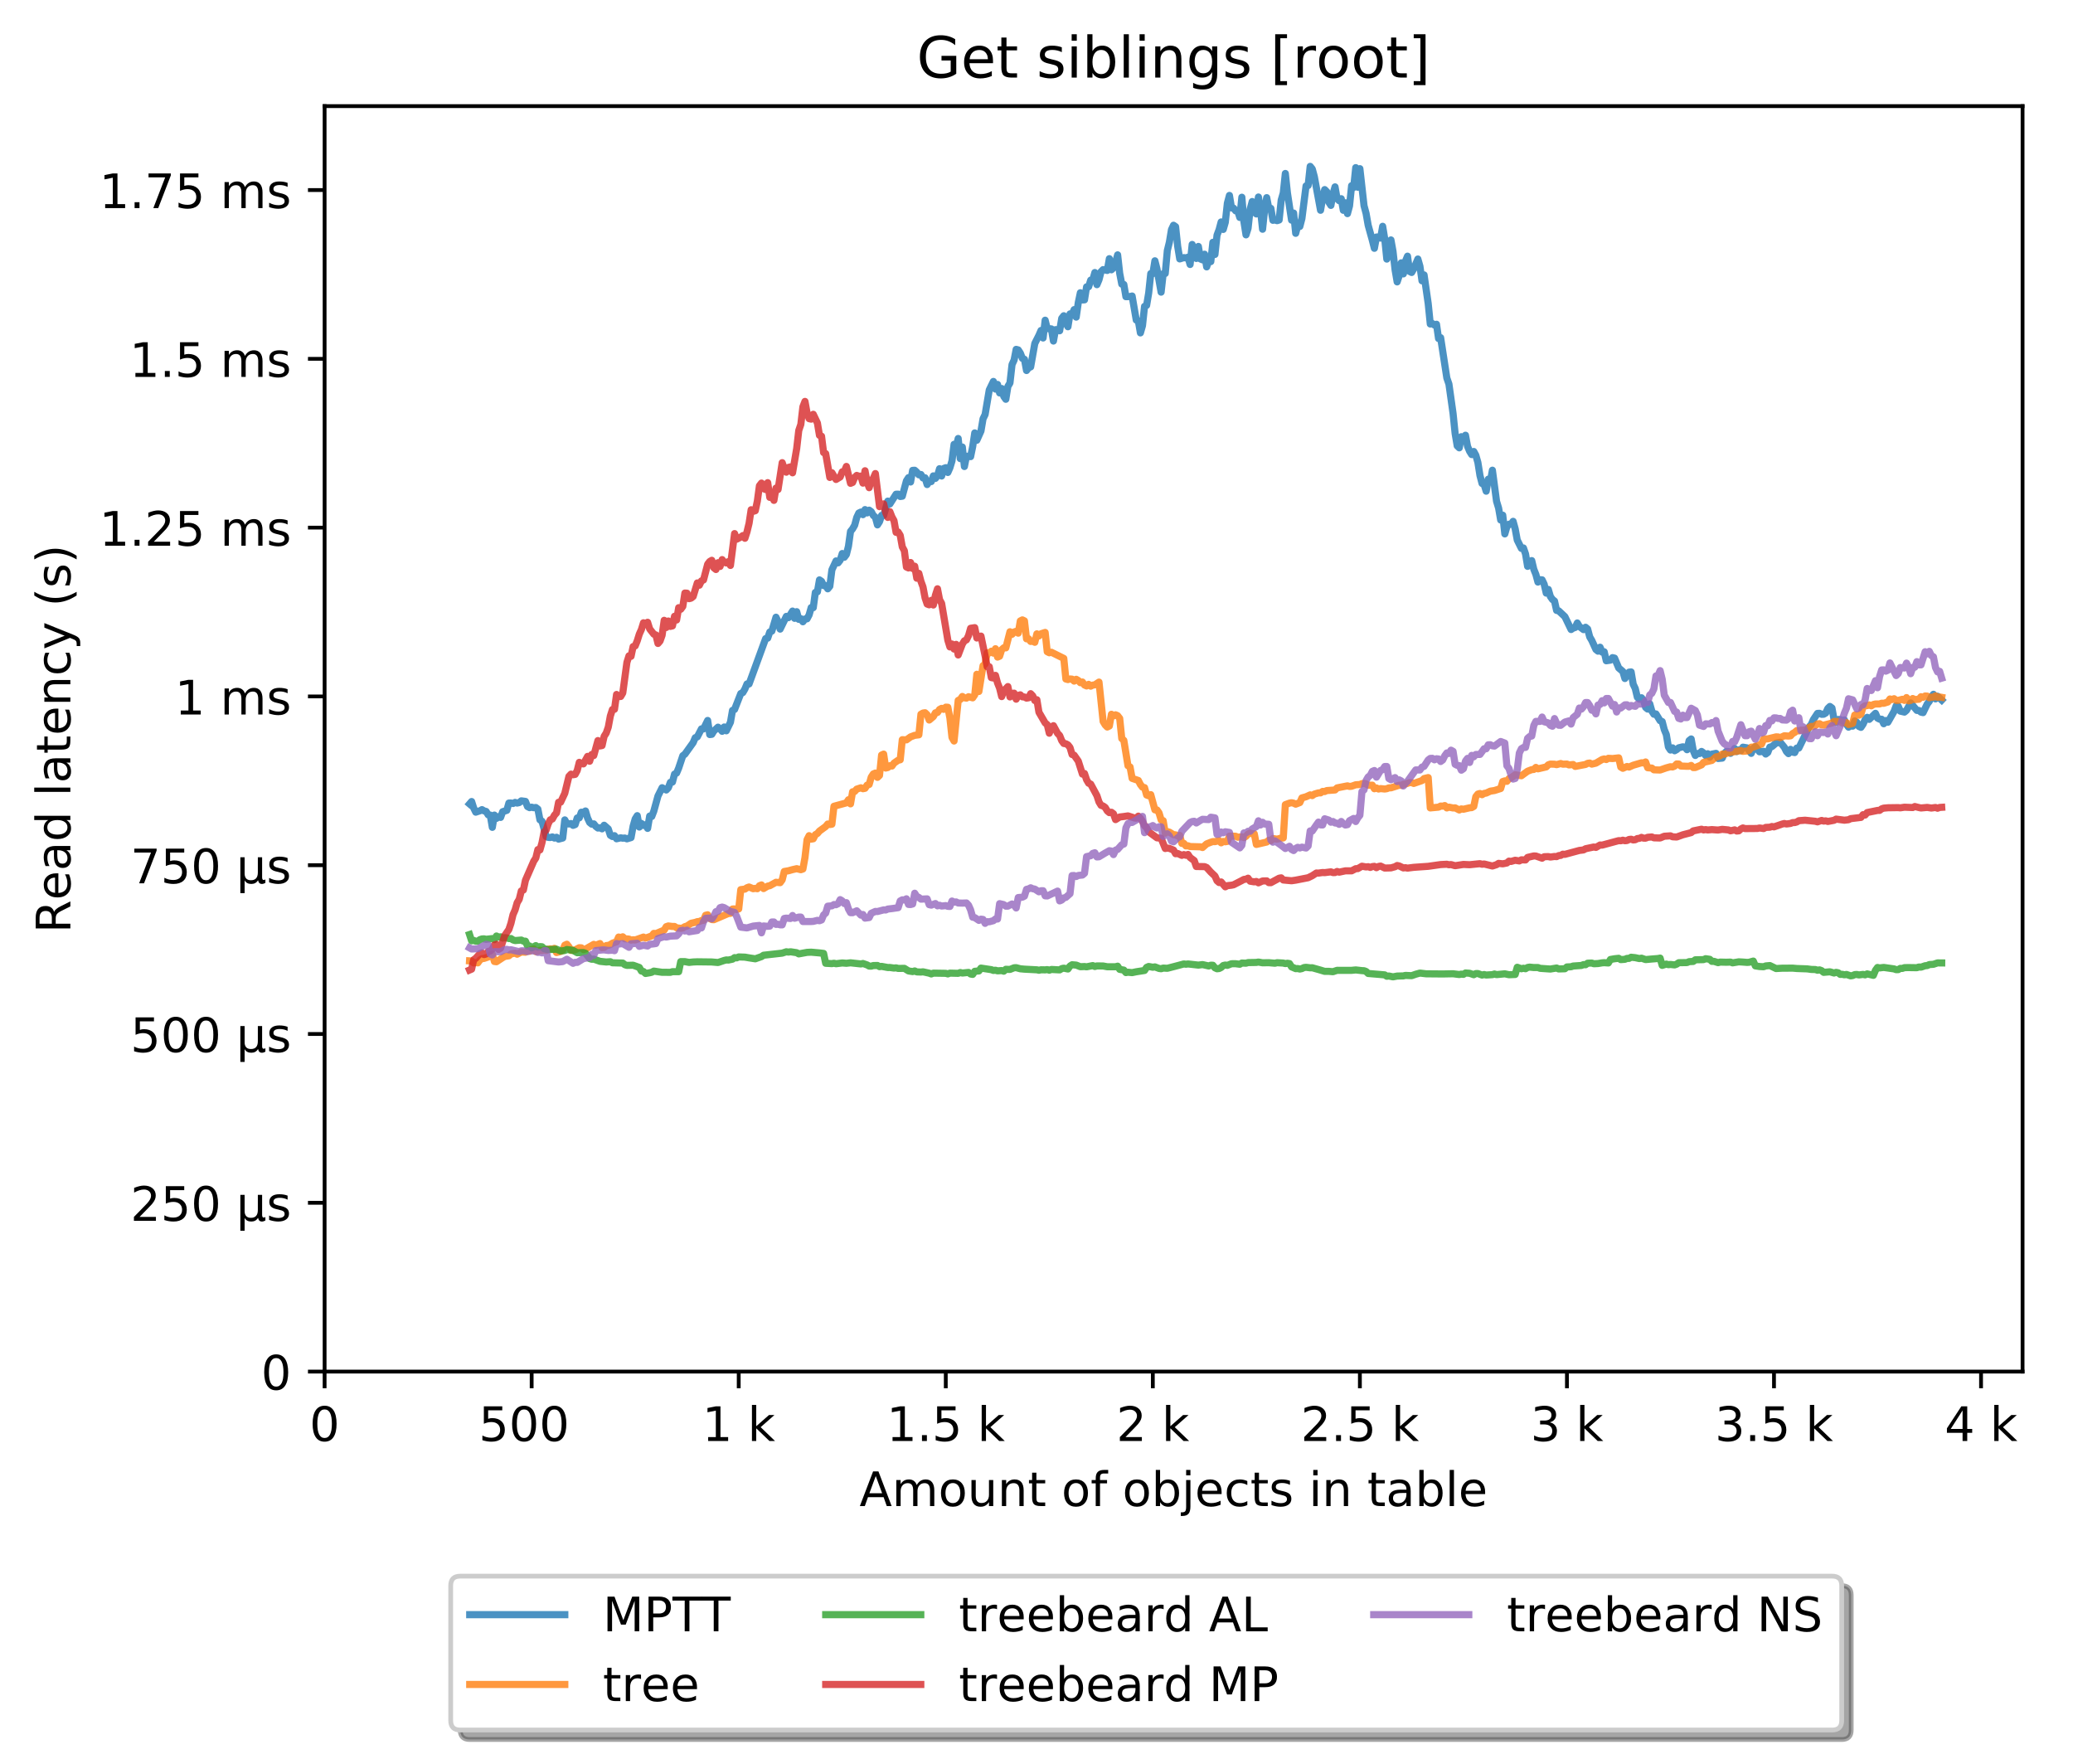 <?xml version="1.0" encoding="utf-8" standalone="no"?>
<!DOCTYPE svg PUBLIC "-//W3C//DTD SVG 1.1//EN"
  "http://www.w3.org/Graphics/SVG/1.1/DTD/svg11.dtd">
<!-- Created with matplotlib (http://matplotlib.org/) -->
<svg height="371pt" version="1.1" viewBox="0 0 436 371" width="436pt" xmlns="http://www.w3.org/2000/svg" xmlns:xlink="http://www.w3.org/1999/xlink">
 <defs>
  <style type="text/css">
*{stroke-linecap:butt;stroke-linejoin:round;}
  </style>
 </defs>
 <g id="figure_1">
  <g id="patch_1">
   <path d="M 0 371.002 
L 436.092 371.002 
L 436.092 0 
L 0 0 
z
" style="fill:#ffffff;"/>
  </g>
  <g id="axes_1">
   <g id="patch_2">
    <path d="M 68.272 288.43 
L 425.392 288.43 
L 425.392 22.318 
L 68.272 22.318 
z
" style="fill:#ffffff;"/>
   </g>
   <g id="matplotlib.axis_1">
    <g id="xtick_1">
     <g id="line2d_1">
      <defs>
       <path d="M 0 0 
L 0 3.5 
" id="m8f4fec9ac6" style="stroke:#000000;stroke-width:0.8;"/>
      </defs>
      <g>
       <use style="stroke:#000000;stroke-width:0.8;" x="68.272" xlink:href="#m8f4fec9ac6" y="288.43"/>
      </g>
     </g>
     <g id="text_1">
      <!-- 0 -->
      <defs>
       <path d="M 31.781 66.406 
Q 24.172 66.406 20.328 58.906 
Q 16.5 51.422 16.5 36.375 
Q 16.5 21.391 20.328 13.891 
Q 24.172 6.391 31.781 6.391 
Q 39.453 6.391 43.281 13.891 
Q 47.125 21.391 47.125 36.375 
Q 47.125 51.422 43.281 58.906 
Q 39.453 66.406 31.781 66.406 
z
M 31.781 74.219 
Q 44.047 74.219 50.516 64.516 
Q 56.984 54.828 56.984 36.375 
Q 56.984 17.969 50.516 8.266 
Q 44.047 -1.422 31.781 -1.422 
Q 19.531 -1.422 13.062 8.266 
Q 6.594 17.969 6.594 36.375 
Q 6.594 54.828 13.062 64.516 
Q 19.531 74.219 31.781 74.219 
z
" id="DejaVuSans-30"/>
      </defs>
      <g transform="translate(65.091 303.029)scale(0.1 -0.1)">
       <use xlink:href="#DejaVuSans-30"/>
      </g>
     </g>
    </g>
    <g id="xtick_2">
     <g id="line2d_2">
      <g>
       <use style="stroke:#000000;stroke-width:0.8;" x="111.82" xlink:href="#m8f4fec9ac6" y="288.43"/>
      </g>
     </g>
     <g id="text_2">
      <!-- 500  -->
      <defs>
       <path d="M 10.797 72.906 
L 49.516 72.906 
L 49.516 64.594 
L 19.828 64.594 
L 19.828 46.734 
Q 21.969 47.469 24.109 47.828 
Q 26.266 48.188 28.422 48.188 
Q 40.625 48.188 47.75 41.5 
Q 54.891 34.812 54.891 23.391 
Q 54.891 11.625 47.562 5.094 
Q 40.234 -1.422 26.906 -1.422 
Q 22.312 -1.422 17.547 -0.641 
Q 12.797 0.141 7.719 1.703 
L 7.719 11.625 
Q 12.109 9.234 16.797 8.062 
Q 21.484 6.891 26.703 6.891 
Q 35.156 6.891 40.078 11.328 
Q 45.016 15.766 45.016 23.391 
Q 45.016 31 40.078 35.438 
Q 35.156 39.891 26.703 39.891 
Q 22.75 39.891 18.812 39.016 
Q 14.891 38.141 10.797 36.281 
z
" id="DejaVuSans-35"/>
       <path id="DejaVuSans-20"/>
      </defs>
      <g transform="translate(100.688 303.029)scale(0.1 -0.1)">
       <use xlink:href="#DejaVuSans-35"/>
       <use x="63.623" xlink:href="#DejaVuSans-30"/>
       <use x="127.246" xlink:href="#DejaVuSans-30"/>
       <use x="190.869" xlink:href="#DejaVuSans-20"/>
      </g>
     </g>
    </g>
    <g id="xtick_3">
     <g id="line2d_3">
      <g>
       <use style="stroke:#000000;stroke-width:0.8;" x="155.369" xlink:href="#m8f4fec9ac6" y="288.43"/>
      </g>
     </g>
     <g id="text_3">
      <!-- 1 k -->
      <defs>
       <path d="M 12.406 8.297 
L 28.516 8.297 
L 28.516 63.922 
L 10.984 60.406 
L 10.984 69.391 
L 28.422 72.906 
L 38.281 72.906 
L 38.281 8.297 
L 54.391 8.297 
L 54.391 0 
L 12.406 0 
z
" id="DejaVuSans-31"/>
       <path d="M 9.078 75.984 
L 18.109 75.984 
L 18.109 31.109 
L 44.922 54.688 
L 56.391 54.688 
L 27.391 29.109 
L 57.625 0 
L 45.906 0 
L 18.109 26.703 
L 18.109 0 
L 9.078 0 
z
" id="DejaVuSans-6b"/>
      </defs>
      <g transform="translate(147.703 303.029)scale(0.1 -0.1)">
       <use xlink:href="#DejaVuSans-31"/>
       <use x="63.623" xlink:href="#DejaVuSans-20"/>
       <use x="95.41" xlink:href="#DejaVuSans-6b"/>
      </g>
     </g>
    </g>
    <g id="xtick_4">
     <g id="line2d_4">
      <g>
       <use style="stroke:#000000;stroke-width:0.8;" x="198.918" xlink:href="#m8f4fec9ac6" y="288.43"/>
      </g>
     </g>
     <g id="text_4">
      <!-- 1.5 k -->
      <defs>
       <path d="M 10.688 12.406 
L 21 12.406 
L 21 0 
L 10.688 0 
z
" id="DejaVuSans-2e"/>
      </defs>
      <g transform="translate(186.482 303.029)scale(0.1 -0.1)">
       <use xlink:href="#DejaVuSans-31"/>
       <use x="63.623" xlink:href="#DejaVuSans-2e"/>
       <use x="95.41" xlink:href="#DejaVuSans-35"/>
       <use x="159.033" xlink:href="#DejaVuSans-20"/>
       <use x="190.82" xlink:href="#DejaVuSans-6b"/>
      </g>
     </g>
    </g>
    <g id="xtick_5">
     <g id="line2d_5">
      <g>
       <use style="stroke:#000000;stroke-width:0.8;" x="242.466" xlink:href="#m8f4fec9ac6" y="288.43"/>
      </g>
     </g>
     <g id="text_5">
      <!-- 2 k -->
      <defs>
       <path d="M 19.188 8.297 
L 53.609 8.297 
L 53.609 0 
L 7.328 0 
L 7.328 8.297 
Q 12.938 14.109 22.625 23.891 
Q 32.328 33.688 34.812 36.531 
Q 39.547 41.844 41.422 45.531 
Q 43.312 49.219 43.312 52.781 
Q 43.312 58.594 39.234 62.25 
Q 35.156 65.922 28.609 65.922 
Q 23.969 65.922 18.812 64.312 
Q 13.672 62.703 7.812 59.422 
L 7.812 69.391 
Q 13.766 71.781 18.938 73 
Q 24.125 74.219 28.422 74.219 
Q 39.75 74.219 46.484 68.547 
Q 53.219 62.891 53.219 53.422 
Q 53.219 48.922 51.531 44.891 
Q 49.859 40.875 45.406 35.406 
Q 44.188 33.984 37.641 27.219 
Q 31.109 20.453 19.188 8.297 
z
" id="DejaVuSans-32"/>
      </defs>
      <g transform="translate(234.801 303.029)scale(0.1 -0.1)">
       <use xlink:href="#DejaVuSans-32"/>
       <use x="63.623" xlink:href="#DejaVuSans-20"/>
       <use x="95.41" xlink:href="#DejaVuSans-6b"/>
      </g>
     </g>
    </g>
    <g id="xtick_6">
     <g id="line2d_6">
      <g>
       <use style="stroke:#000000;stroke-width:0.8;" x="286.015" xlink:href="#m8f4fec9ac6" y="288.43"/>
      </g>
     </g>
     <g id="text_6">
      <!-- 2.5 k -->
      <g transform="translate(273.579 303.029)scale(0.1 -0.1)">
       <use xlink:href="#DejaVuSans-32"/>
       <use x="63.623" xlink:href="#DejaVuSans-2e"/>
       <use x="95.41" xlink:href="#DejaVuSans-35"/>
       <use x="159.033" xlink:href="#DejaVuSans-20"/>
       <use x="190.82" xlink:href="#DejaVuSans-6b"/>
      </g>
     </g>
    </g>
    <g id="xtick_7">
     <g id="line2d_7">
      <g>
       <use style="stroke:#000000;stroke-width:0.8;" x="329.563" xlink:href="#m8f4fec9ac6" y="288.43"/>
      </g>
     </g>
     <g id="text_7">
      <!-- 3 k -->
      <defs>
       <path d="M 40.578 39.312 
Q 47.656 37.797 51.625 33 
Q 55.609 28.219 55.609 21.188 
Q 55.609 10.406 48.188 4.484 
Q 40.766 -1.422 27.094 -1.422 
Q 22.516 -1.422 17.656 -0.516 
Q 12.797 0.391 7.625 2.203 
L 7.625 11.719 
Q 11.719 9.328 16.594 8.109 
Q 21.484 6.891 26.812 6.891 
Q 36.078 6.891 40.938 10.547 
Q 45.797 14.203 45.797 21.188 
Q 45.797 27.641 41.281 31.266 
Q 36.766 34.906 28.719 34.906 
L 20.219 34.906 
L 20.219 43.016 
L 29.109 43.016 
Q 36.375 43.016 40.234 45.922 
Q 44.094 48.828 44.094 54.297 
Q 44.094 59.906 40.109 62.906 
Q 36.141 65.922 28.719 65.922 
Q 24.656 65.922 20.016 65.031 
Q 15.375 64.156 9.812 62.312 
L 9.812 71.094 
Q 15.438 72.656 20.344 73.438 
Q 25.25 74.219 29.594 74.219 
Q 40.828 74.219 47.359 69.109 
Q 53.906 64.016 53.906 55.328 
Q 53.906 49.266 50.438 45.094 
Q 46.969 40.922 40.578 39.312 
z
" id="DejaVuSans-33"/>
      </defs>
      <g transform="translate(321.898 303.029)scale(0.1 -0.1)">
       <use xlink:href="#DejaVuSans-33"/>
       <use x="63.623" xlink:href="#DejaVuSans-20"/>
       <use x="95.41" xlink:href="#DejaVuSans-6b"/>
      </g>
     </g>
    </g>
    <g id="xtick_8">
     <g id="line2d_8">
      <g>
       <use style="stroke:#000000;stroke-width:0.8;" x="373.112" xlink:href="#m8f4fec9ac6" y="288.43"/>
      </g>
     </g>
     <g id="text_8">
      <!-- 3.5 k -->
      <g transform="translate(360.676 303.029)scale(0.1 -0.1)">
       <use xlink:href="#DejaVuSans-33"/>
       <use x="63.623" xlink:href="#DejaVuSans-2e"/>
       <use x="95.41" xlink:href="#DejaVuSans-35"/>
       <use x="159.033" xlink:href="#DejaVuSans-20"/>
       <use x="190.82" xlink:href="#DejaVuSans-6b"/>
      </g>
     </g>
    </g>
    <g id="xtick_9">
     <g id="line2d_9">
      <g>
       <use style="stroke:#000000;stroke-width:0.8;" x="416.66" xlink:href="#m8f4fec9ac6" y="288.43"/>
      </g>
     </g>
     <g id="text_9">
      <!-- 4 k -->
      <defs>
       <path d="M 37.797 64.312 
L 12.891 25.391 
L 37.797 25.391 
z
M 35.203 72.906 
L 47.609 72.906 
L 47.609 25.391 
L 58.016 25.391 
L 58.016 17.188 
L 47.609 17.188 
L 47.609 0 
L 37.797 0 
L 37.797 17.188 
L 4.891 17.188 
L 4.891 26.703 
z
" id="DejaVuSans-34"/>
      </defs>
      <g transform="translate(408.995 303.029)scale(0.1 -0.1)">
       <use xlink:href="#DejaVuSans-34"/>
       <use x="63.623" xlink:href="#DejaVuSans-20"/>
       <use x="95.41" xlink:href="#DejaVuSans-6b"/>
      </g>
     </g>
    </g>
    <g id="text_10">
     <!-- Amount of objects in table -->
     <defs>
      <path d="M 34.188 63.188 
L 20.797 26.906 
L 47.609 26.906 
z
M 28.609 72.906 
L 39.797 72.906 
L 67.578 0 
L 57.328 0 
L 50.688 18.703 
L 17.828 18.703 
L 11.188 0 
L 0.781 0 
z
" id="DejaVuSans-41"/>
      <path d="M 52 44.188 
Q 55.375 50.25 60.062 53.125 
Q 64.75 56 71.094 56 
Q 79.641 56 84.281 50.016 
Q 88.922 44.047 88.922 33.016 
L 88.922 0 
L 79.891 0 
L 79.891 32.719 
Q 79.891 40.578 77.094 44.375 
Q 74.312 48.188 68.609 48.188 
Q 61.625 48.188 57.562 43.547 
Q 53.516 38.922 53.516 30.906 
L 53.516 0 
L 44.484 0 
L 44.484 32.719 
Q 44.484 40.625 41.703 44.406 
Q 38.922 48.188 33.109 48.188 
Q 26.219 48.188 22.156 43.531 
Q 18.109 38.875 18.109 30.906 
L 18.109 0 
L 9.078 0 
L 9.078 54.688 
L 18.109 54.688 
L 18.109 46.188 
Q 21.188 51.219 25.484 53.609 
Q 29.781 56 35.688 56 
Q 41.656 56 45.828 52.969 
Q 50 49.953 52 44.188 
z
" id="DejaVuSans-6d"/>
      <path d="M 30.609 48.391 
Q 23.391 48.391 19.188 42.75 
Q 14.984 37.109 14.984 27.297 
Q 14.984 17.484 19.156 11.844 
Q 23.344 6.203 30.609 6.203 
Q 37.797 6.203 41.984 11.859 
Q 46.188 17.531 46.188 27.297 
Q 46.188 37.016 41.984 42.703 
Q 37.797 48.391 30.609 48.391 
z
M 30.609 56 
Q 42.328 56 49.016 48.375 
Q 55.719 40.766 55.719 27.297 
Q 55.719 13.875 49.016 6.219 
Q 42.328 -1.422 30.609 -1.422 
Q 18.844 -1.422 12.172 6.219 
Q 5.516 13.875 5.516 27.297 
Q 5.516 40.766 12.172 48.375 
Q 18.844 56 30.609 56 
z
" id="DejaVuSans-6f"/>
      <path d="M 8.5 21.578 
L 8.5 54.688 
L 17.484 54.688 
L 17.484 21.922 
Q 17.484 14.156 20.5 10.266 
Q 23.531 6.391 29.594 6.391 
Q 36.859 6.391 41.078 11.031 
Q 45.312 15.672 45.312 23.688 
L 45.312 54.688 
L 54.297 54.688 
L 54.297 0 
L 45.312 0 
L 45.312 8.406 
Q 42.047 3.422 37.719 1 
Q 33.406 -1.422 27.688 -1.422 
Q 18.266 -1.422 13.375 4.438 
Q 8.5 10.297 8.5 21.578 
z
M 31.109 56 
z
" id="DejaVuSans-75"/>
      <path d="M 54.891 33.016 
L 54.891 0 
L 45.906 0 
L 45.906 32.719 
Q 45.906 40.484 42.875 44.328 
Q 39.844 48.188 33.797 48.188 
Q 26.516 48.188 22.312 43.547 
Q 18.109 38.922 18.109 30.906 
L 18.109 0 
L 9.078 0 
L 9.078 54.688 
L 18.109 54.688 
L 18.109 46.188 
Q 21.344 51.125 25.703 53.562 
Q 30.078 56 35.797 56 
Q 45.219 56 50.047 50.172 
Q 54.891 44.344 54.891 33.016 
z
" id="DejaVuSans-6e"/>
      <path d="M 18.312 70.219 
L 18.312 54.688 
L 36.812 54.688 
L 36.812 47.703 
L 18.312 47.703 
L 18.312 18.016 
Q 18.312 11.328 20.141 9.422 
Q 21.969 7.516 27.594 7.516 
L 36.812 7.516 
L 36.812 0 
L 27.594 0 
Q 17.188 0 13.234 3.875 
Q 9.281 7.766 9.281 18.016 
L 9.281 47.703 
L 2.688 47.703 
L 2.688 54.688 
L 9.281 54.688 
L 9.281 70.219 
z
" id="DejaVuSans-74"/>
      <path d="M 37.109 75.984 
L 37.109 68.5 
L 28.516 68.5 
Q 23.688 68.5 21.797 66.547 
Q 19.922 64.594 19.922 59.516 
L 19.922 54.688 
L 34.719 54.688 
L 34.719 47.703 
L 19.922 47.703 
L 19.922 0 
L 10.891 0 
L 10.891 47.703 
L 2.297 47.703 
L 2.297 54.688 
L 10.891 54.688 
L 10.891 58.5 
Q 10.891 67.625 15.141 71.797 
Q 19.391 75.984 28.609 75.984 
z
" id="DejaVuSans-66"/>
      <path d="M 48.688 27.297 
Q 48.688 37.203 44.609 42.844 
Q 40.531 48.484 33.406 48.484 
Q 26.266 48.484 22.188 42.844 
Q 18.109 37.203 18.109 27.297 
Q 18.109 17.391 22.188 11.75 
Q 26.266 6.109 33.406 6.109 
Q 40.531 6.109 44.609 11.75 
Q 48.688 17.391 48.688 27.297 
z
M 18.109 46.391 
Q 20.953 51.266 25.266 53.625 
Q 29.594 56 35.594 56 
Q 45.562 56 51.781 48.094 
Q 58.016 40.188 58.016 27.297 
Q 58.016 14.406 51.781 6.484 
Q 45.562 -1.422 35.594 -1.422 
Q 29.594 -1.422 25.266 0.953 
Q 20.953 3.328 18.109 8.203 
L 18.109 0 
L 9.078 0 
L 9.078 75.984 
L 18.109 75.984 
z
" id="DejaVuSans-62"/>
      <path d="M 9.422 54.688 
L 18.406 54.688 
L 18.406 -0.984 
Q 18.406 -11.422 14.422 -16.109 
Q 10.453 -20.797 1.609 -20.797 
L -1.812 -20.797 
L -1.812 -13.188 
L 0.594 -13.188 
Q 5.719 -13.188 7.562 -10.812 
Q 9.422 -8.453 9.422 -0.984 
z
M 9.422 75.984 
L 18.406 75.984 
L 18.406 64.594 
L 9.422 64.594 
z
" id="DejaVuSans-6a"/>
      <path d="M 56.203 29.594 
L 56.203 25.203 
L 14.891 25.203 
Q 15.484 15.922 20.484 11.062 
Q 25.484 6.203 34.422 6.203 
Q 39.594 6.203 44.453 7.469 
Q 49.312 8.734 54.109 11.281 
L 54.109 2.781 
Q 49.266 0.734 44.188 -0.344 
Q 39.109 -1.422 33.891 -1.422 
Q 20.797 -1.422 13.156 6.188 
Q 5.516 13.812 5.516 26.812 
Q 5.516 40.234 12.766 48.109 
Q 20.016 56 32.328 56 
Q 43.359 56 49.781 48.891 
Q 56.203 41.797 56.203 29.594 
z
M 47.219 32.234 
Q 47.125 39.594 43.094 43.984 
Q 39.062 48.391 32.422 48.391 
Q 24.906 48.391 20.391 44.141 
Q 15.875 39.891 15.188 32.172 
z
" id="DejaVuSans-65"/>
      <path d="M 48.781 52.594 
L 48.781 44.188 
Q 44.969 46.297 41.141 47.344 
Q 37.312 48.391 33.406 48.391 
Q 24.656 48.391 19.812 42.844 
Q 14.984 37.312 14.984 27.297 
Q 14.984 17.281 19.812 11.734 
Q 24.656 6.203 33.406 6.203 
Q 37.312 6.203 41.141 7.25 
Q 44.969 8.297 48.781 10.406 
L 48.781 2.094 
Q 45.016 0.344 40.984 -0.531 
Q 36.969 -1.422 32.422 -1.422 
Q 20.062 -1.422 12.781 6.344 
Q 5.516 14.109 5.516 27.297 
Q 5.516 40.672 12.859 48.328 
Q 20.219 56 33.016 56 
Q 37.156 56 41.109 55.141 
Q 45.062 54.297 48.781 52.594 
z
" id="DejaVuSans-63"/>
      <path d="M 44.281 53.078 
L 44.281 44.578 
Q 40.484 46.531 36.375 47.5 
Q 32.281 48.484 27.875 48.484 
Q 21.188 48.484 17.844 46.438 
Q 14.5 44.391 14.5 40.281 
Q 14.5 37.156 16.891 35.375 
Q 19.281 33.594 26.516 31.984 
L 29.594 31.297 
Q 39.156 29.25 43.188 25.516 
Q 47.219 21.781 47.219 15.094 
Q 47.219 7.469 41.188 3.016 
Q 35.156 -1.422 24.609 -1.422 
Q 20.219 -1.422 15.453 -0.562 
Q 10.688 0.297 5.422 2 
L 5.422 11.281 
Q 10.406 8.688 15.234 7.391 
Q 20.062 6.109 24.812 6.109 
Q 31.156 6.109 34.562 8.281 
Q 37.984 10.453 37.984 14.406 
Q 37.984 18.062 35.516 20.016 
Q 33.062 21.969 24.703 23.781 
L 21.578 24.516 
Q 13.234 26.266 9.516 29.906 
Q 5.812 33.547 5.812 39.891 
Q 5.812 47.609 11.281 51.797 
Q 16.75 56 26.812 56 
Q 31.781 56 36.172 55.266 
Q 40.578 54.547 44.281 53.078 
z
" id="DejaVuSans-73"/>
      <path d="M 9.422 54.688 
L 18.406 54.688 
L 18.406 0 
L 9.422 0 
z
M 9.422 75.984 
L 18.406 75.984 
L 18.406 64.594 
L 9.422 64.594 
z
" id="DejaVuSans-69"/>
      <path d="M 34.281 27.484 
Q 23.391 27.484 19.188 25 
Q 14.984 22.516 14.984 16.5 
Q 14.984 11.719 18.141 8.906 
Q 21.297 6.109 26.703 6.109 
Q 34.188 6.109 38.703 11.406 
Q 43.219 16.703 43.219 25.484 
L 43.219 27.484 
z
M 52.203 31.203 
L 52.203 0 
L 43.219 0 
L 43.219 8.297 
Q 40.141 3.328 35.547 0.953 
Q 30.953 -1.422 24.312 -1.422 
Q 15.922 -1.422 10.953 3.297 
Q 6 8.016 6 15.922 
Q 6 25.141 12.172 29.828 
Q 18.359 34.516 30.609 34.516 
L 43.219 34.516 
L 43.219 35.406 
Q 43.219 41.609 39.141 45 
Q 35.062 48.391 27.688 48.391 
Q 23 48.391 18.547 47.266 
Q 14.109 46.141 10.016 43.891 
L 10.016 52.203 
Q 14.938 54.109 19.578 55.047 
Q 24.219 56 28.609 56 
Q 40.484 56 46.344 49.844 
Q 52.203 43.703 52.203 31.203 
z
" id="DejaVuSans-61"/>
      <path d="M 9.422 75.984 
L 18.406 75.984 
L 18.406 0 
L 9.422 0 
z
" id="DejaVuSans-6c"/>
     </defs>
     <g transform="translate(180.773 316.707)scale(0.1 -0.1)">
      <use xlink:href="#DejaVuSans-41"/>
      <use x="68.408" xlink:href="#DejaVuSans-6d"/>
      <use x="165.82" xlink:href="#DejaVuSans-6f"/>
      <use x="227.002" xlink:href="#DejaVuSans-75"/>
      <use x="290.381" xlink:href="#DejaVuSans-6e"/>
      <use x="353.76" xlink:href="#DejaVuSans-74"/>
      <use x="392.969" xlink:href="#DejaVuSans-20"/>
      <use x="424.756" xlink:href="#DejaVuSans-6f"/>
      <use x="485.938" xlink:href="#DejaVuSans-66"/>
      <use x="521.143" xlink:href="#DejaVuSans-20"/>
      <use x="552.93" xlink:href="#DejaVuSans-6f"/>
      <use x="614.111" xlink:href="#DejaVuSans-62"/>
      <use x="677.588" xlink:href="#DejaVuSans-6a"/>
      <use x="705.371" xlink:href="#DejaVuSans-65"/>
      <use x="766.895" xlink:href="#DejaVuSans-63"/>
      <use x="821.875" xlink:href="#DejaVuSans-74"/>
      <use x="861.084" xlink:href="#DejaVuSans-73"/>
      <use x="913.184" xlink:href="#DejaVuSans-20"/>
      <use x="944.971" xlink:href="#DejaVuSans-69"/>
      <use x="972.754" xlink:href="#DejaVuSans-6e"/>
      <use x="1036.133" xlink:href="#DejaVuSans-20"/>
      <use x="1067.92" xlink:href="#DejaVuSans-74"/>
      <use x="1107.129" xlink:href="#DejaVuSans-61"/>
      <use x="1168.408" xlink:href="#DejaVuSans-62"/>
      <use x="1231.885" xlink:href="#DejaVuSans-6c"/>
      <use x="1259.668" xlink:href="#DejaVuSans-65"/>
     </g>
    </g>
   </g>
   <g id="matplotlib.axis_2">
    <g id="ytick_1">
     <g id="line2d_10">
      <defs>
       <path d="M 0 0 
L -3.5 0 
" id="m26880395b5" style="stroke:#000000;stroke-width:0.8;"/>
      </defs>
      <g>
       <use style="stroke:#000000;stroke-width:0.8;" x="68.272" xlink:href="#m26880395b5" y="288.43"/>
      </g>
     </g>
     <g id="text_11">
      <!-- 0 -->
      <g transform="translate(54.909 292.229)scale(0.1 -0.1)">
       <use xlink:href="#DejaVuSans-30"/>
      </g>
     </g>
    </g>
    <g id="ytick_2">
     <g id="line2d_11">
      <g>
       <use style="stroke:#000000;stroke-width:0.8;" x="68.272" xlink:href="#m26880395b5" y="252.935"/>
      </g>
     </g>
     <g id="text_12">
      <!-- 250 µs -->
      <defs>
       <path d="M 8.5 -20.797 
L 8.5 54.688 
L 17.484 54.688 
L 17.484 20.703 
Q 17.484 13.625 20.844 10 
Q 24.219 6.391 30.812 6.391 
Q 38.031 6.391 41.672 10.484 
Q 45.312 14.594 45.312 22.797 
L 45.312 54.688 
L 54.297 54.688 
L 54.297 12.594 
Q 54.297 9.672 55.141 8.281 
Q 56 6.891 57.812 6.891 
Q 58.25 6.891 59.031 7.156 
Q 59.812 7.422 61.188 8.016 
L 61.188 0.781 
Q 59.188 -0.344 57.391 -0.875 
Q 55.609 -1.422 53.906 -1.422 
Q 50.531 -1.422 48.531 0.484 
Q 46.531 2.391 45.797 6.297 
Q 43.359 2.438 39.812 0.5 
Q 36.281 -1.422 31.5 -1.422 
Q 26.516 -1.422 23.016 0.484 
Q 19.531 2.391 17.484 6.203 
L 17.484 -20.797 
z
" id="DejaVuSans-b5"/>
      </defs>
      <g transform="translate(27.434 256.734)scale(0.1 -0.1)">
       <use xlink:href="#DejaVuSans-32"/>
       <use x="63.623" xlink:href="#DejaVuSans-35"/>
       <use x="127.246" xlink:href="#DejaVuSans-30"/>
       <use x="190.869" xlink:href="#DejaVuSans-20"/>
       <use x="222.656" xlink:href="#DejaVuSans-b5"/>
       <use x="286.279" xlink:href="#DejaVuSans-73"/>
      </g>
     </g>
    </g>
    <g id="ytick_3">
     <g id="line2d_12">
      <g>
       <use style="stroke:#000000;stroke-width:0.8;" x="68.272" xlink:href="#m26880395b5" y="217.439"/>
      </g>
     </g>
     <g id="text_13">
      <!-- 500 µs -->
      <g transform="translate(27.434 221.238)scale(0.1 -0.1)">
       <use xlink:href="#DejaVuSans-35"/>
       <use x="63.623" xlink:href="#DejaVuSans-30"/>
       <use x="127.246" xlink:href="#DejaVuSans-30"/>
       <use x="190.869" xlink:href="#DejaVuSans-20"/>
       <use x="222.656" xlink:href="#DejaVuSans-b5"/>
       <use x="286.279" xlink:href="#DejaVuSans-73"/>
      </g>
     </g>
    </g>
    <g id="ytick_4">
     <g id="line2d_13">
      <g>
       <use style="stroke:#000000;stroke-width:0.8;" x="68.272" xlink:href="#m26880395b5" y="181.944"/>
      </g>
     </g>
     <g id="text_14">
      <!-- 750 µs -->
      <defs>
       <path d="M 8.203 72.906 
L 55.078 72.906 
L 55.078 68.703 
L 28.609 0 
L 18.312 0 
L 43.219 64.594 
L 8.203 64.594 
z
" id="DejaVuSans-37"/>
      </defs>
      <g transform="translate(27.434 185.743)scale(0.1 -0.1)">
       <use xlink:href="#DejaVuSans-37"/>
       <use x="63.623" xlink:href="#DejaVuSans-35"/>
       <use x="127.246" xlink:href="#DejaVuSans-30"/>
       <use x="190.869" xlink:href="#DejaVuSans-20"/>
       <use x="222.656" xlink:href="#DejaVuSans-b5"/>
       <use x="286.279" xlink:href="#DejaVuSans-73"/>
      </g>
     </g>
    </g>
    <g id="ytick_5">
     <g id="line2d_14">
      <g>
       <use style="stroke:#000000;stroke-width:0.8;" x="68.272" xlink:href="#m26880395b5" y="146.448"/>
      </g>
     </g>
     <g id="text_15">
      <!-- 1 ms -->
      <g transform="translate(36.781 150.247)scale(0.1 -0.1)">
       <use xlink:href="#DejaVuSans-31"/>
       <use x="63.623" xlink:href="#DejaVuSans-20"/>
       <use x="95.41" xlink:href="#DejaVuSans-6d"/>
       <use x="192.822" xlink:href="#DejaVuSans-73"/>
      </g>
     </g>
    </g>
    <g id="ytick_6">
     <g id="line2d_15">
      <g>
       <use style="stroke:#000000;stroke-width:0.8;" x="68.272" xlink:href="#m26880395b5" y="110.953"/>
      </g>
     </g>
     <g id="text_16">
      <!-- 1.25 ms -->
      <g transform="translate(20.878 114.752)scale(0.1 -0.1)">
       <use xlink:href="#DejaVuSans-31"/>
       <use x="63.623" xlink:href="#DejaVuSans-2e"/>
       <use x="95.41" xlink:href="#DejaVuSans-32"/>
       <use x="159.033" xlink:href="#DejaVuSans-35"/>
       <use x="222.656" xlink:href="#DejaVuSans-20"/>
       <use x="254.443" xlink:href="#DejaVuSans-6d"/>
       <use x="351.855" xlink:href="#DejaVuSans-73"/>
      </g>
     </g>
    </g>
    <g id="ytick_7">
     <g id="line2d_16">
      <g>
       <use style="stroke:#000000;stroke-width:0.8;" x="68.272" xlink:href="#m26880395b5" y="75.457"/>
      </g>
     </g>
     <g id="text_17">
      <!-- 1.5 ms -->
      <g transform="translate(27.241 79.256)scale(0.1 -0.1)">
       <use xlink:href="#DejaVuSans-31"/>
       <use x="63.623" xlink:href="#DejaVuSans-2e"/>
       <use x="95.41" xlink:href="#DejaVuSans-35"/>
       <use x="159.033" xlink:href="#DejaVuSans-20"/>
       <use x="190.82" xlink:href="#DejaVuSans-6d"/>
       <use x="288.232" xlink:href="#DejaVuSans-73"/>
      </g>
     </g>
    </g>
    <g id="ytick_8">
     <g id="line2d_17">
      <g>
       <use style="stroke:#000000;stroke-width:0.8;" x="68.272" xlink:href="#m26880395b5" y="39.962"/>
      </g>
     </g>
     <g id="text_18">
      <!-- 1.75 ms -->
      <g transform="translate(20.878 43.761)scale(0.1 -0.1)">
       <use xlink:href="#DejaVuSans-31"/>
       <use x="63.623" xlink:href="#DejaVuSans-2e"/>
       <use x="95.41" xlink:href="#DejaVuSans-37"/>
       <use x="159.033" xlink:href="#DejaVuSans-35"/>
       <use x="222.656" xlink:href="#DejaVuSans-20"/>
       <use x="254.443" xlink:href="#DejaVuSans-6d"/>
       <use x="351.855" xlink:href="#DejaVuSans-73"/>
      </g>
     </g>
    </g>
    <g id="text_19">
     <!-- Read latency (s) -->
     <defs>
      <path d="M 44.391 34.188 
Q 47.562 33.109 50.562 29.594 
Q 53.562 26.078 56.594 19.922 
L 66.609 0 
L 56 0 
L 46.688 18.703 
Q 43.062 26.031 39.672 28.422 
Q 36.281 30.812 30.422 30.812 
L 19.672 30.812 
L 19.672 0 
L 9.812 0 
L 9.812 72.906 
L 32.078 72.906 
Q 44.578 72.906 50.734 67.672 
Q 56.891 62.453 56.891 51.906 
Q 56.891 45.016 53.688 40.469 
Q 50.484 35.938 44.391 34.188 
z
M 19.672 64.797 
L 19.672 38.922 
L 32.078 38.922 
Q 39.203 38.922 42.844 42.219 
Q 46.484 45.516 46.484 51.906 
Q 46.484 58.297 42.844 61.547 
Q 39.203 64.797 32.078 64.797 
z
" id="DejaVuSans-52"/>
      <path d="M 45.406 46.391 
L 45.406 75.984 
L 54.391 75.984 
L 54.391 0 
L 45.406 0 
L 45.406 8.203 
Q 42.578 3.328 38.25 0.953 
Q 33.938 -1.422 27.875 -1.422 
Q 17.969 -1.422 11.734 6.484 
Q 5.516 14.406 5.516 27.297 
Q 5.516 40.188 11.734 48.094 
Q 17.969 56 27.875 56 
Q 33.938 56 38.25 53.625 
Q 42.578 51.266 45.406 46.391 
z
M 14.797 27.297 
Q 14.797 17.391 18.875 11.75 
Q 22.953 6.109 30.078 6.109 
Q 37.203 6.109 41.297 11.75 
Q 45.406 17.391 45.406 27.297 
Q 45.406 37.203 41.297 42.844 
Q 37.203 48.484 30.078 48.484 
Q 22.953 48.484 18.875 42.844 
Q 14.797 37.203 14.797 27.297 
z
" id="DejaVuSans-64"/>
      <path d="M 32.172 -5.078 
Q 28.375 -14.844 24.75 -17.812 
Q 21.141 -20.797 15.094 -20.797 
L 7.906 -20.797 
L 7.906 -13.281 
L 13.188 -13.281 
Q 16.891 -13.281 18.938 -11.516 
Q 21 -9.766 23.484 -3.219 
L 25.094 0.875 
L 2.984 54.688 
L 12.5 54.688 
L 29.594 11.922 
L 46.688 54.688 
L 56.203 54.688 
z
" id="DejaVuSans-79"/>
      <path d="M 31 75.875 
Q 24.469 64.656 21.281 53.656 
Q 18.109 42.672 18.109 31.391 
Q 18.109 20.125 21.312 9.062 
Q 24.516 -2 31 -13.188 
L 23.188 -13.188 
Q 15.875 -1.703 12.234 9.375 
Q 8.594 20.453 8.594 31.391 
Q 8.594 42.281 12.203 53.312 
Q 15.828 64.359 23.188 75.875 
z
" id="DejaVuSans-28"/>
      <path d="M 8.016 75.875 
L 15.828 75.875 
Q 23.141 64.359 26.781 53.312 
Q 30.422 42.281 30.422 31.391 
Q 30.422 20.453 26.781 9.375 
Q 23.141 -1.703 15.828 -13.188 
L 8.016 -13.188 
Q 14.5 -2 17.703 9.062 
Q 20.906 20.125 20.906 31.391 
Q 20.906 42.672 17.703 53.656 
Q 14.5 64.656 8.016 75.875 
z
" id="DejaVuSans-29"/>
     </defs>
     <g transform="translate(14.798 196.212)rotate(-90)scale(0.1 -0.1)">
      <use xlink:href="#DejaVuSans-52"/>
      <use x="69.42" xlink:href="#DejaVuSans-65"/>
      <use x="130.943" xlink:href="#DejaVuSans-61"/>
      <use x="192.223" xlink:href="#DejaVuSans-64"/>
      <use x="255.699" xlink:href="#DejaVuSans-20"/>
      <use x="287.486" xlink:href="#DejaVuSans-6c"/>
      <use x="315.27" xlink:href="#DejaVuSans-61"/>
      <use x="376.549" xlink:href="#DejaVuSans-74"/>
      <use x="415.758" xlink:href="#DejaVuSans-65"/>
      <use x="477.281" xlink:href="#DejaVuSans-6e"/>
      <use x="540.66" xlink:href="#DejaVuSans-63"/>
      <use x="595.641" xlink:href="#DejaVuSans-79"/>
      <use x="654.82" xlink:href="#DejaVuSans-20"/>
      <use x="686.607" xlink:href="#DejaVuSans-28"/>
      <use x="725.621" xlink:href="#DejaVuSans-73"/>
      <use x="777.721" xlink:href="#DejaVuSans-29"/>
     </g>
    </g>
   </g>
   <g id="line2d_18">
    <path clip-path="url(#p3e3206f72d)" d="M 98.756 169.058 
L 99.191 168.553 
L 99.627 169.911 
L 100.062 170.791 
L 100.933 170.502 
L 101.369 170.253 
L 101.804 170.52 
L 102.24 170.634 
L 102.675 171.349 
L 103.111 171.399 
L 103.546 173.981 
L 103.982 171.401 
L 104.417 172.098 
L 104.853 171.732 
L 105.288 171.893 
L 105.724 170.69 
L 106.595 170.409 
L 107.03 168.872 
L 107.466 168.863 
L 107.901 168.972 
L 108.337 168.734 
L 108.772 168.876 
L 109.208 168.774 
L 109.643 168.409 
L 110.514 168.525 
L 110.949 169.612 
L 111.385 169.841 
L 111.82 169.745 
L 112.256 169.859 
L 112.691 169.809 
L 113.127 170.145 
L 113.562 172.403 
L 113.998 172.699 
L 114.869 175.934 
L 115.304 176.092 
L 115.74 176.126 
L 116.175 175.995 
L 116.611 176.237 
L 117.046 176.065 
L 117.482 176.458 
L 118.353 176.23 
L 118.788 172.415 
L 119.224 173.214 
L 119.659 173.274 
L 120.095 173.182 
L 120.53 173.566 
L 120.966 173.403 
L 121.401 172.011 
L 121.837 171.992 
L 122.272 170.801 
L 122.708 170.84 
L 123.143 170.539 
L 123.579 172.015 
L 124.014 172.952 
L 124.45 173.31 
L 124.885 173.246 
L 125.32 173.788 
L 125.756 174.126 
L 126.191 174.073 
L 126.627 174.296 
L 127.062 173.536 
L 127.933 174.311 
L 128.369 175.647 
L 128.804 175.911 
L 129.24 175.731 
L 129.675 176.383 
L 130.546 176.185 
L 130.982 176.264 
L 131.417 176.227 
L 131.853 176.398 
L 132.724 176.138 
L 133.159 173.739 
L 133.595 172.211 
L 134.03 171.523 
L 134.466 173.919 
L 134.901 173.152 
L 135.337 173.573 
L 135.772 173.425 
L 136.208 174.201 
L 136.643 171.605 
L 137.079 171.699 
L 137.514 170.568 
L 138.385 167.393 
L 139.256 165.647 
L 140.127 166.129 
L 140.562 165.673 
L 140.998 164.514 
L 141.433 164.46 
L 141.869 162.785 
L 142.304 162.571 
L 142.74 161.525 
L 143.611 158.917 
L 144.046 158.597 
L 145.788 156.163 
L 146.224 155.134 
L 146.659 154.955 
L 147.53 153.271 
L 147.966 153.289 
L 148.837 151.503 
L 149.272 154.467 
L 149.708 154.418 
L 150.143 153.709 
L 151.014 152.914 
L 151.45 153.267 
L 151.885 153.789 
L 152.321 152.875 
L 152.756 153.681 
L 153.627 151.885 
L 154.063 149.385 
L 154.498 149.184 
L 155.804 145.839 
L 156.24 145.636 
L 156.675 144.88 
L 157.111 143.826 
L 157.546 143.829 
L 161.03 134.29 
L 161.466 134.191 
L 161.901 132.904 
L 162.337 132.72 
L 163.208 129.795 
L 163.643 130.683 
L 164.079 132.296 
L 165.385 129.618 
L 165.821 129.888 
L 166.692 128.501 
L 167.127 130.029 
L 167.563 128.63 
L 167.998 130.244 
L 168.434 130.095 
L 168.869 130.75 
L 169.305 130.169 
L 169.74 130.132 
L 170.176 129.304 
L 170.611 127.766 
L 171.046 127.79 
L 171.482 124.585 
L 171.917 124.453 
L 172.353 121.943 
L 172.788 122.247 
L 173.224 123.142 
L 173.659 123.135 
L 174.095 123.821 
L 174.53 123.287 
L 174.966 119.829 
L 175.837 117.956 
L 176.272 118.362 
L 176.708 117.802 
L 177.143 116.401 
L 177.579 117.188 
L 178.014 116.616 
L 178.45 114.866 
L 178.885 111.747 
L 179.321 111.204 
L 179.756 110.446 
L 180.192 108.811 
L 180.627 107.885 
L 181.063 107.681 
L 181.498 108.227 
L 181.934 107.163 
L 182.369 107.863 
L 182.805 107.281 
L 183.24 107.596 
L 183.676 108.392 
L 184.111 108.762 
L 184.547 110.379 
L 184.982 109.706 
L 185.418 108.378 
L 185.853 108.399 
L 186.724 105.38 
L 187.159 105.981 
L 188.466 103.927 
L 188.901 103.917 
L 189.337 104.406 
L 189.772 104.348 
L 190.643 101.116 
L 191.079 100.442 
L 191.514 101.358 
L 191.95 98.912 
L 192.385 98.892 
L 192.821 99.283 
L 193.256 99.849 
L 193.692 99.779 
L 194.127 100.512 
L 194.563 100.472 
L 194.998 101.896 
L 195.434 101.254 
L 195.869 101.271 
L 196.305 100.068 
L 196.74 100.6 
L 197.176 100.036 
L 197.611 98.562 
L 198.047 100.101 
L 198.482 98.512 
L 198.918 98.349 
L 199.353 99.354 
L 199.789 98.365 
L 200.224 96.92 
L 200.66 93.439 
L 201.095 94.016 
L 201.53 92.207 
L 201.966 96.446 
L 202.401 94.002 
L 202.837 98.102 
L 203.272 95.931 
L 204.143 96.026 
L 204.579 93.908 
L 205.014 91.034 
L 205.45 92.582 
L 206.321 90.634 
L 206.756 88.067 
L 207.192 87.167 
L 208.063 82.007 
L 208.934 80.212 
L 209.369 81.825 
L 209.805 80.841 
L 210.24 82.629 
L 210.676 81.697 
L 211.111 83.347 
L 211.547 83.963 
L 211.982 81.261 
L 212.418 80.535 
L 212.853 76.663 
L 213.289 75.718 
L 213.724 73.466 
L 214.16 73.586 
L 214.595 74.252 
L 215.031 75.363 
L 215.466 75.556 
L 215.902 77.915 
L 216.337 77.325 
L 216.772 77.158 
L 217.643 72.231 
L 218.514 70.506 
L 218.95 69.495 
L 219.385 71.076 
L 219.821 67.337 
L 220.256 69.093 
L 221.127 69.164 
L 221.563 71.717 
L 221.998 69.326 
L 222.434 69.313 
L 222.869 69.557 
L 223.305 66.939 
L 223.74 66.397 
L 224.176 67.949 
L 224.611 68.712 
L 225.047 66.012 
L 225.482 66.129 
L 225.918 65.11 
L 226.353 66.687 
L 226.789 63.629 
L 227.224 61.564 
L 227.66 63.077 
L 228.095 63.053 
L 228.531 60.321 
L 228.966 60.295 
L 229.402 58.906 
L 229.837 58.867 
L 230.273 57.309 
L 230.708 59.862 
L 231.144 58.826 
L 231.579 57.132 
L 232.014 56.692 
L 232.885 56.87 
L 233.321 54.396 
L 233.756 56.733 
L 234.192 56.326 
L 234.627 55.178 
L 235.063 53.593 
L 235.498 57.476 
L 235.934 59.744 
L 236.369 59.821 
L 236.805 62.392 
L 237.676 62.36 
L 238.111 62.251 
L 238.982 67.308 
L 239.418 67.483 
L 239.853 70.006 
L 240.289 68.485 
L 240.724 64.42 
L 241.16 64.216 
L 241.595 61.615 
L 242.031 57.53 
L 242.466 57.551 
L 242.902 54.845 
L 243.337 56.547 
L 244.208 61.436 
L 244.644 57.553 
L 245.079 57.511 
L 245.515 52.693 
L 245.95 50.914 
L 246.386 48.286 
L 246.821 47.366 
L 247.256 47.673 
L 247.692 51.793 
L 248.127 54.446 
L 248.998 54.172 
L 249.434 54.239 
L 249.869 54.084 
L 250.305 55.619 
L 250.74 51.407 
L 251.176 53.403 
L 251.611 54.351 
L 252.047 51.823 
L 252.482 54.455 
L 252.918 54.647 
L 253.353 53.457 
L 253.789 56.124 
L 254.224 54.832 
L 254.66 55.012 
L 255.095 50.955 
L 255.531 53.511 
L 255.966 49.462 
L 256.402 48.293 
L 256.837 46.671 
L 257.273 48.249 
L 257.708 46.749 
L 258.144 42.721 
L 258.579 41.096 
L 259.015 43.726 
L 259.45 43.774 
L 259.886 44.335 
L 260.321 44.339 
L 260.757 45.731 
L 261.192 41.476 
L 261.627 46.637 
L 262.063 49.387 
L 262.498 48.02 
L 262.934 43.978 
L 263.369 42.377 
L 263.805 44.629 
L 264.24 44.99 
L 264.676 41.429 
L 265.111 44.204 
L 265.547 48.208 
L 265.982 44.026 
L 266.418 41.563 
L 266.853 43.815 
L 267.289 43.813 
L 267.724 46.328 
L 268.16 46.259 
L 268.595 46.405 
L 269.031 46.267 
L 269.466 42.087 
L 269.902 40.58 
L 270.337 36.478 
L 270.773 40.563 
L 271.644 46.293 
L 272.079 44.797 
L 272.515 49.065 
L 272.95 47.432 
L 273.386 47.624 
L 273.821 45.961 
L 274.692 39.093 
L 275.128 39.016 
L 275.563 34.99 
L 275.999 35.53 
L 276.434 37.142 
L 277.74 44.219 
L 278.176 41.707 
L 278.611 39.87 
L 279.047 40.311 
L 279.482 42.514 
L 279.918 43.195 
L 280.353 40.805 
L 280.789 39.295 
L 281.224 41.784 
L 281.66 42.206 
L 282.095 41.787 
L 282.531 44.225 
L 282.966 42.636 
L 283.402 44.925 
L 283.837 43.303 
L 284.273 39.045 
L 284.708 39.424 
L 285.144 35.249 
L 285.579 39.371 
L 286.015 35.469 
L 286.886 43.256 
L 287.321 44.888 
L 287.757 47.364 
L 288.628 50.512 
L 289.063 52.219 
L 289.499 49.846 
L 289.934 49.829 
L 290.37 50.07 
L 290.805 47.588 
L 291.241 50.22 
L 291.676 54.485 
L 292.111 52.071 
L 292.547 50.454 
L 292.982 52.859 
L 293.418 56.746 
L 293.853 59.278 
L 294.289 57.966 
L 294.724 55.27 
L 295.16 57.597 
L 295.595 54.931 
L 296.031 53.869 
L 296.466 57.077 
L 296.902 57.3 
L 297.337 56.54 
L 298.208 54.467 
L 298.644 55.991 
L 299.079 59.053 
L 299.515 57.807 
L 300.386 63.854 
L 300.821 68.136 
L 301.257 68.029 
L 301.692 68.358 
L 302.128 68.187 
L 302.563 71.195 
L 302.999 71.008 
L 303.87 76.676 
L 304.305 79.496 
L 304.741 80.755 
L 305.612 86.944 
L 306.047 91.161 
L 306.483 93.755 
L 306.918 94.174 
L 307.353 91.83 
L 307.789 92.014 
L 308.224 91.522 
L 308.66 93.864 
L 309.095 94.896 
L 309.531 95.591 
L 309.966 94.94 
L 310.402 95.74 
L 310.837 97.265 
L 311.273 100.002 
L 311.708 101.669 
L 312.144 101.868 
L 312.579 103.295 
L 313.015 100.768 
L 313.45 101.307 
L 313.886 98.879 
L 314.757 105.406 
L 315.192 106.847 
L 315.628 109.355 
L 316.063 108.336 
L 316.499 112.275 
L 316.934 110.77 
L 317.37 110.239 
L 317.805 110.222 
L 318.241 109.63 
L 318.676 111.2 
L 319.112 113.567 
L 319.983 115.317 
L 320.418 115.231 
L 320.854 116.486 
L 321.289 119.097 
L 322.16 117.889 
L 322.595 119.717 
L 323.031 120.799 
L 323.466 122.405 
L 323.902 121.907 
L 324.337 121.933 
L 324.773 122.852 
L 325.208 124.725 
L 325.644 123.947 
L 326.079 125.44 
L 326.515 126.06 
L 326.95 126.393 
L 327.386 128.364 
L 327.821 128.45 
L 329.128 129.671 
L 330.434 132.381 
L 330.87 132.086 
L 331.305 131.95 
L 331.741 131.004 
L 332.176 131.743 
L 333.047 132.398 
L 333.483 131.907 
L 333.918 132.276 
L 334.354 133.937 
L 334.789 134.671 
L 335.66 136.583 
L 336.096 136.933 
L 336.531 136.104 
L 336.967 137.136 
L 337.402 137.062 
L 337.837 138.953 
L 338.708 138.82 
L 339.144 138.294 
L 339.579 138.392 
L 340.45 140.462 
L 341.321 141.207 
L 341.757 142.683 
L 342.628 141.346 
L 343.063 141.3 
L 343.499 143.878 
L 343.934 144.788 
L 344.37 146.621 
L 344.805 147.023 
L 345.241 146.728 
L 345.676 147.288 
L 346.112 148.757 
L 346.547 149.114 
L 346.983 148 
L 347.418 149.536 
L 347.854 150.198 
L 348.289 150.133 
L 349.16 151.557 
L 349.596 151.738 
L 350.031 153.412 
L 350.467 154.478 
L 350.902 157.082 
L 351.338 157.726 
L 351.773 157.263 
L 352.209 157.877 
L 352.644 157.637 
L 353.079 157.251 
L 353.95 157.044 
L 354.386 157.125 
L 354.821 157.656 
L 355.257 155.74 
L 355.692 155.394 
L 356.128 157.823 
L 356.563 158.868 
L 356.999 158.452 
L 357.434 158.47 
L 357.87 158.017 
L 358.305 158.33 
L 358.741 158.893 
L 359.176 158.502 
L 359.612 159.222 
L 360.047 158.586 
L 360.918 158.422 
L 361.354 159.503 
L 362.225 159.424 
L 362.66 158.446 
L 363.096 158.018 
L 363.531 158.037 
L 363.967 158.421 
L 364.402 158.064 
L 364.838 157.39 
L 365.273 158.053 
L 365.709 157.696 
L 366.144 157.86 
L 366.58 157.121 
L 367.451 157.268 
L 368.321 158.426 
L 368.757 157.39 
L 369.192 156.99 
L 370.063 158.097 
L 370.934 157.99 
L 371.37 158.568 
L 371.805 158.239 
L 372.241 157.106 
L 372.676 157 
L 373.547 156.266 
L 374.418 156.091 
L 375.289 157.15 
L 375.725 158.034 
L 376.16 158.48 
L 376.596 157.578 
L 377.031 158.161 
L 377.467 158.258 
L 377.902 157.314 
L 378.338 157.305 
L 380.515 152.837 
L 380.951 152.35 
L 381.386 151.336 
L 382.257 150.019 
L 382.693 150.002 
L 383.128 150.212 
L 383.563 150.193 
L 383.999 149.939 
L 384.434 148.981 
L 384.87 148.558 
L 385.305 148.885 
L 385.741 151.313 
L 386.176 151.887 
L 386.612 151.3 
L 387.047 151.315 
L 387.483 151.598 
L 387.918 151.395 
L 388.354 152.317 
L 388.789 152.911 
L 389.225 152.652 
L 389.66 152.7 
L 390.096 151.606 
L 390.531 151.879 
L 390.967 152.757 
L 391.402 152.955 
L 391.838 152.305 
L 392.273 151.341 
L 392.709 150.846 
L 393.144 151.275 
L 394.451 150.005 
L 394.886 151.012 
L 395.322 151.234 
L 395.757 151.245 
L 396.193 152.195 
L 396.628 151.521 
L 397.064 151.879 
L 398.37 149.587 
L 398.805 148.411 
L 399.241 148.504 
L 399.676 149.545 
L 400.547 149.748 
L 400.983 149.378 
L 401.854 147.822 
L 403.16 149.39 
L 403.596 149.403 
L 404.031 149.756 
L 404.467 149.856 
L 405.338 148.048 
L 405.773 147.491 
L 406.209 146.571 
L 406.644 146.001 
L 407.08 146.967 
L 407.515 146.408 
L 408.386 147.22 
L 408.386 147.22 
" style="fill:none;opacity:0.8;stroke:#1f77b4;stroke-linecap:square;stroke-width:1.5;"/>
   </g>
   <g id="line2d_19">
    <path clip-path="url(#p3e3206f72d)" d="M 98.756 202.058 
L 99.191 202.085 
L 99.627 202.501 
L 100.062 202.416 
L 100.498 202.481 
L 100.933 201.867 
L 101.369 201.592 
L 101.804 201.543 
L 102.675 201.249 
L 103.111 200.802 
L 103.546 200.63 
L 103.982 202.19 
L 104.417 202.24 
L 105.724 201.38 
L 106.159 201.128 
L 107.03 200.996 
L 107.466 200.607 
L 108.337 200.435 
L 108.772 200.66 
L 109.643 200.189 
L 110.514 200.239 
L 110.949 199.99 
L 111.385 200.049 
L 111.82 199.658 
L 112.256 199.537 
L 112.691 200.127 
L 113.127 200.04 
L 113.562 199.834 
L 113.998 199.9 
L 114.433 199.775 
L 114.869 199.885 
L 115.304 199.607 
L 115.74 199.524 
L 116.175 199.57 
L 116.611 199.425 
L 117.046 200.307 
L 117.917 200.084 
L 118.353 199.861 
L 118.788 198.763 
L 119.224 198.562 
L 119.659 199.103 
L 120.095 199.864 
L 120.966 199.741 
L 121.837 199.294 
L 122.272 199.318 
L 122.708 199.69 
L 123.143 199.584 
L 124.885 198.588 
L 125.32 198.773 
L 126.191 198.418 
L 126.627 199.293 
L 127.062 199.241 
L 127.498 198.846 
L 127.933 198.801 
L 128.369 198.64 
L 128.804 198.346 
L 129.675 198.053 
L 130.111 197.053 
L 130.546 197.151 
L 130.982 196.997 
L 131.417 197.416 
L 132.288 197.476 
L 132.724 197.696 
L 133.159 197.623 
L 133.595 197.666 
L 135.337 197.055 
L 135.772 197.274 
L 137.079 196.813 
L 137.514 196.278 
L 137.95 196.328 
L 139.692 195.585 
L 140.127 194.862 
L 140.562 194.717 
L 141.433 194.828 
L 141.869 194.825 
L 142.304 195.106 
L 143.175 195.215 
L 143.611 195.135 
L 144.046 194.859 
L 144.482 194.741 
L 145.353 194.15 
L 146.224 193.966 
L 146.659 193.81 
L 147.095 193.775 
L 147.53 193.579 
L 147.966 193.533 
L 148.401 192.474 
L 148.837 192.37 
L 149.272 193.148 
L 149.708 193.377 
L 150.143 193.403 
L 153.192 192.098 
L 153.627 192.058 
L 154.063 191.156 
L 154.498 191.129 
L 154.934 191.274 
L 155.369 191.142 
L 155.804 187.075 
L 156.675 186.97 
L 157.111 186.679 
L 157.546 186.525 
L 158.417 186.889 
L 158.853 186.81 
L 159.288 186.886 
L 159.724 186.265 
L 160.159 186.091 
L 160.595 186.855 
L 161.466 186.335 
L 161.901 186.259 
L 163.208 185.531 
L 164.079 185.617 
L 164.514 185.02 
L 164.95 183.261 
L 165.821 183.112 
L 166.692 182.87 
L 167.563 182.672 
L 168.434 182.89 
L 168.869 182.74 
L 169.305 180.342 
L 169.74 176.578 
L 170.176 175.732 
L 170.611 176.46 
L 171.046 176.385 
L 171.482 175.52 
L 171.917 175.276 
L 172.353 174.759 
L 173.659 173.809 
L 174.095 173.28 
L 174.53 173.389 
L 174.966 173.321 
L 175.401 169.545 
L 178.014 168.835 
L 178.45 168.177 
L 178.885 169.043 
L 179.321 166.504 
L 179.756 166.433 
L 180.192 165.943 
L 181.063 165.662 
L 181.498 165.859 
L 181.934 165.772 
L 182.369 165.101 
L 182.805 164.965 
L 183.24 163.419 
L 183.676 162.754 
L 184.111 162.565 
L 184.547 163.474 
L 184.982 163.059 
L 185.418 158.774 
L 185.853 158.578 
L 186.288 161.512 
L 186.724 161.401 
L 187.159 161.021 
L 187.595 161.091 
L 188.03 160.476 
L 188.901 159.867 
L 189.337 159.779 
L 189.772 155.549 
L 190.643 155.59 
L 191.514 154.956 
L 192.385 154.633 
L 193.256 154.528 
L 193.692 150.196 
L 194.127 149.943 
L 194.563 149.88 
L 194.998 150.292 
L 195.434 151.416 
L 196.305 150.682 
L 196.74 149.895 
L 197.176 149.821 
L 197.611 149.189 
L 198.047 148.958 
L 198.482 149.17 
L 198.918 148.711 
L 199.353 148.729 
L 199.789 151.019 
L 200.224 155.075 
L 200.66 155.828 
L 201.53 147.289 
L 201.966 147.089 
L 202.401 146.46 
L 202.837 146.742 
L 203.272 146.808 
L 203.708 146.51 
L 204.579 146.748 
L 205.014 146.108 
L 205.45 141.792 
L 205.885 145.411 
L 206.756 139.98 
L 207.192 139.626 
L 207.627 137.278 
L 208.063 137.31 
L 208.498 136.943 
L 208.934 137.345 
L 209.369 136.418 
L 209.805 138.178 
L 210.24 137.997 
L 210.676 136.62 
L 211.111 136.229 
L 211.547 136.244 
L 212.418 132.849 
L 212.853 133.386 
L 213.289 132.91 
L 213.724 132.75 
L 214.16 133.146 
L 214.595 130.571 
L 215.031 130.356 
L 215.466 130.561 
L 215.902 134.337 
L 216.337 134.327 
L 216.772 134.89 
L 217.208 134.835 
L 217.643 135.067 
L 218.079 133.291 
L 218.514 133.736 
L 218.95 133.274 
L 219.821 132.992 
L 220.256 137.047 
L 220.692 137.27 
L 221.127 137.156 
L 223.74 138.453 
L 224.176 142.789 
L 224.611 142.908 
L 225.047 142.777 
L 225.482 142.816 
L 225.918 143.229 
L 226.353 142.847 
L 226.789 143.099 
L 227.224 143.568 
L 227.66 143.419 
L 228.095 144.05 
L 228.531 144.247 
L 228.966 143.91 
L 229.402 144.292 
L 229.837 144.072 
L 230.273 144.012 
L 231.144 143.435 
L 232.014 151.723 
L 232.45 152.448 
L 232.885 152.885 
L 233.321 152.671 
L 233.756 150.205 
L 234.192 150.547 
L 234.627 150.314 
L 235.063 150.505 
L 235.498 151.065 
L 235.934 155.304 
L 236.369 155.692 
L 237.24 161.032 
L 237.676 161.281 
L 238.111 163.681 
L 239.418 164.123 
L 239.853 164.976 
L 240.289 165.534 
L 240.724 165.626 
L 241.16 167.185 
L 241.595 167.349 
L 242.031 167.104 
L 242.902 170.3 
L 243.337 170.317 
L 243.773 170.937 
L 244.208 172.409 
L 244.644 172.574 
L 245.079 175.206 
L 245.515 174.875 
L 245.95 174.99 
L 246.821 175.527 
L 247.256 175.56 
L 247.692 175.781 
L 248.127 175.675 
L 248.563 177.363 
L 248.998 177.359 
L 249.434 177.89 
L 249.869 177.853 
L 250.305 178.018 
L 252.482 178.077 
L 252.918 178.227 
L 253.789 177.454 
L 254.66 177.114 
L 255.095 176.969 
L 255.531 176.992 
L 256.402 176.781 
L 256.837 177.238 
L 257.273 176.943 
L 257.708 177.016 
L 258.144 176.938 
L 258.579 175.824 
L 259.886 175.85 
L 260.321 176.056 
L 261.192 175.964 
L 261.627 176.129 
L 262.063 175.873 
L 262.498 175.378 
L 262.934 175.17 
L 263.369 175.334 
L 263.805 175.337 
L 264.24 177.575 
L 266.418 177.07 
L 266.853 176.688 
L 267.289 176.792 
L 267.724 176.334 
L 268.595 176.468 
L 269.466 176.235 
L 269.902 176.21 
L 270.337 169.205 
L 271.208 168.887 
L 271.644 168.805 
L 272.079 168.896 
L 272.515 169.111 
L 273.386 168.771 
L 273.821 167.791 
L 274.692 167.547 
L 275.563 167.15 
L 275.999 167.306 
L 276.434 166.99 
L 277.305 166.732 
L 277.74 166.735 
L 278.176 166.424 
L 278.611 166.452 
L 279.047 166.249 
L 280.789 166.12 
L 281.224 165.682 
L 283.402 165.253 
L 283.837 165.381 
L 284.273 165.336 
L 285.144 165.028 
L 286.015 164.976 
L 286.45 164.79 
L 286.886 164.737 
L 287.321 164.838 
L 287.757 165.128 
L 288.628 165.11 
L 289.063 165.862 
L 289.499 165.697 
L 289.934 165.921 
L 290.37 165.833 
L 291.241 165.919 
L 291.676 165.855 
L 292.111 165.678 
L 292.547 165.675 
L 294.289 165.119 
L 294.724 165.159 
L 295.16 164.919 
L 295.595 164.872 
L 296.466 164.572 
L 296.902 164.57 
L 297.337 164.747 
L 299.079 164.146 
L 299.515 163.722 
L 300.386 163.514 
L 300.821 169.897 
L 302.563 169.736 
L 302.999 169.505 
L 303.434 169.528 
L 303.87 169.402 
L 304.305 169.902 
L 304.741 169.731 
L 305.612 169.909 
L 306.047 169.881 
L 306.918 170.331 
L 307.353 170.104 
L 307.789 170.177 
L 309.095 169.869 
L 309.531 169.835 
L 309.966 169.586 
L 310.402 167.524 
L 310.837 166.98 
L 311.273 166.862 
L 311.708 167.116 
L 312.144 166.845 
L 312.579 166.779 
L 313.45 166.371 
L 314.321 166.236 
L 315.628 165.819 
L 316.063 164.344 
L 316.499 164.205 
L 316.934 164.311 
L 317.37 163.739 
L 317.805 163.563 
L 318.676 162.927 
L 319.983 163.131 
L 321.289 162.178 
L 322.16 161.846 
L 322.595 161.807 
L 323.031 161.376 
L 323.466 161.679 
L 325.208 161.274 
L 325.644 160.832 
L 326.079 160.679 
L 326.95 160.705 
L 327.386 160.8 
L 328.257 160.559 
L 328.692 160.698 
L 329.563 160.672 
L 329.999 160.858 
L 330.87 160.767 
L 331.305 161.17 
L 333.483 160.756 
L 333.918 160.519 
L 334.354 160.459 
L 334.789 160.687 
L 335.66 160.481 
L 336.967 159.709 
L 337.402 159.6 
L 337.837 159.723 
L 338.273 159.463 
L 339.144 159.514 
L 340.45 159.368 
L 340.886 161.3 
L 341.321 161.564 
L 342.192 161.184 
L 342.628 161.305 
L 343.499 160.92 
L 345.241 160.408 
L 345.676 160.436 
L 346.112 160.233 
L 346.547 161.447 
L 347.418 161.516 
L 347.854 161.883 
L 349.16 161.928 
L 350.467 161.472 
L 351.338 161.233 
L 351.773 161.285 
L 352.209 161.106 
L 352.644 160.647 
L 353.079 160.667 
L 353.515 161.085 
L 354.821 161.142 
L 355.257 161.138 
L 355.692 160.962 
L 356.128 161.415 
L 356.563 161.402 
L 357.87 160.848 
L 358.305 160.316 
L 360.047 159.911 
L 360.918 159.155 
L 361.354 159.116 
L 361.789 158.917 
L 362.225 158.57 
L 362.66 158.607 
L 363.531 158.297 
L 366.144 157.829 
L 366.58 158.003 
L 367.451 157.922 
L 367.886 157.763 
L 368.321 157.125 
L 368.757 157.105 
L 370.499 156.469 
L 370.934 155.419 
L 371.805 155.371 
L 373.112 155.063 
L 373.547 154.953 
L 373.983 154.971 
L 374.418 155.125 
L 375.289 154.726 
L 376.16 154.786 
L 376.596 154.732 
L 377.031 154.254 
L 377.467 154.023 
L 377.902 153.638 
L 378.338 153.7 
L 378.773 153.548 
L 379.209 153.555 
L 380.08 153.395 
L 380.515 152.968 
L 380.951 152.764 
L 381.386 152.775 
L 381.822 152.58 
L 382.257 152.232 
L 382.693 152.187 
L 383.128 152.45 
L 383.563 152.493 
L 385.305 152.047 
L 385.741 151.707 
L 387.047 151.74 
L 387.483 152.04 
L 387.918 151.927 
L 388.354 151.96 
L 388.789 152.355 
L 389.66 152.12 
L 390.096 150.359 
L 390.531 150.295 
L 390.967 150.405 
L 391.402 150.176 
L 391.838 148.724 
L 392.273 148.414 
L 392.709 148.384 
L 393.144 148.235 
L 393.58 148.424 
L 394.015 148.147 
L 394.451 148.038 
L 395.322 148.032 
L 395.757 147.874 
L 396.193 147.895 
L 397.064 147.627 
L 397.499 146.985 
L 397.935 147.105 
L 398.37 146.93 
L 398.805 147.276 
L 399.241 147.282 
L 400.112 147.053 
L 400.547 147.287 
L 400.983 146.695 
L 401.418 147.379 
L 401.854 147.284 
L 402.289 146.892 
L 402.725 147.111 
L 403.596 147.044 
L 404.031 146.515 
L 404.467 146.64 
L 404.902 146.354 
L 405.338 146.384 
L 405.773 146.731 
L 406.209 146.608 
L 406.644 146.61 
L 407.08 146.323 
L 407.515 146.631 
L 407.951 146.569 
L 408.386 146.643 
L 408.386 146.643 
" style="fill:none;opacity:0.8;stroke:#ff7f0e;stroke-linecap:square;stroke-width:1.5;"/>
   </g>
   <g id="line2d_20">
    <path clip-path="url(#p3e3206f72d)" d="M 98.756 196.515 
L 99.191 197.841 
L 99.627 197.761 
L 100.062 197.925 
L 100.498 197.908 
L 100.933 197.594 
L 101.369 197.451 
L 101.804 197.426 
L 102.24 197.526 
L 103.546 197.372 
L 103.982 197.589 
L 104.417 196.829 
L 104.853 197.06 
L 105.288 197.003 
L 105.724 197.27 
L 106.159 197.19 
L 106.595 197.224 
L 107.03 197.375 
L 107.466 197.363 
L 107.901 197.656 
L 108.337 197.792 
L 109.643 197.683 
L 110.078 197.907 
L 110.514 197.916 
L 110.949 198.942 
L 111.385 198.923 
L 111.82 199.328 
L 112.691 198.851 
L 113.127 199.17 
L 113.562 199.059 
L 113.998 199.091 
L 114.433 199.505 
L 115.304 199.701 
L 117.046 199.601 
L 117.917 199.982 
L 118.788 199.878 
L 119.224 199.668 
L 120.095 199.787 
L 120.53 199.867 
L 121.401 200.345 
L 122.708 200.305 
L 123.143 200.458 
L 124.014 201.579 
L 124.45 201.72 
L 124.885 201.697 
L 126.191 202.156 
L 127.498 202.296 
L 128.369 202.241 
L 128.804 202.463 
L 130.982 202.52 
L 131.417 202.87 
L 131.853 203.008 
L 133.159 202.972 
L 134.466 203.443 
L 134.901 204.198 
L 135.337 204.297 
L 135.772 204.709 
L 136.643 204.561 
L 137.079 204.455 
L 137.514 204.211 
L 139.256 204.463 
L 140.998 204.469 
L 141.433 204.331 
L 142.74 204.333 
L 143.175 202.216 
L 144.046 202.217 
L 144.917 202.384 
L 145.788 202.292 
L 146.659 202.256 
L 149.708 202.293 
L 151.014 202.407 
L 152.321 201.969 
L 152.756 201.863 
L 153.192 201.889 
L 154.063 201.704 
L 154.498 201.379 
L 154.934 201.432 
L 155.369 201.233 
L 156.675 201.277 
L 157.546 201.427 
L 158.853 201.627 
L 160.159 201.165 
L 160.595 200.874 
L 164.514 200.434 
L 165.385 200.145 
L 165.821 200.215 
L 166.256 200.145 
L 167.563 200.339 
L 167.998 200.592 
L 169.74 200.272 
L 170.611 200.232 
L 172.353 200.386 
L 173.224 200.494 
L 173.659 202.568 
L 174.966 202.639 
L 175.401 202.557 
L 175.837 202.663 
L 177.143 202.501 
L 178.014 202.568 
L 178.885 202.47 
L 181.063 202.708 
L 181.498 202.611 
L 182.369 202.908 
L 182.805 203.157 
L 183.24 203.171 
L 183.676 203.048 
L 184.547 203.025 
L 184.982 203.274 
L 185.418 203.215 
L 186.724 203.458 
L 187.159 203.451 
L 188.03 203.574 
L 188.466 203.525 
L 188.901 203.65 
L 190.208 203.633 
L 191.079 204.177 
L 191.95 204.313 
L 192.385 204.176 
L 192.821 204.38 
L 193.692 204.411 
L 194.127 204.361 
L 195.434 204.648 
L 195.869 204.809 
L 196.305 204.638 
L 198.918 204.681 
L 199.353 204.801 
L 199.789 204.637 
L 201.53 204.682 
L 201.966 204.512 
L 202.401 204.623 
L 203.708 204.486 
L 204.143 204.829 
L 204.579 204.905 
L 205.014 204.25 
L 205.885 204.179 
L 206.321 203.579 
L 208.498 203.91 
L 208.934 204.073 
L 209.369 204.025 
L 209.805 204.158 
L 210.676 204.097 
L 211.111 204.231 
L 211.547 203.832 
L 212.418 203.862 
L 213.289 203.514 
L 213.724 203.491 
L 214.595 203.726 
L 215.466 203.804 
L 218.079 203.938 
L 218.514 204.032 
L 218.95 203.93 
L 219.821 203.949 
L 220.256 203.891 
L 220.692 204.021 
L 221.127 203.865 
L 222.869 203.958 
L 223.305 203.69 
L 223.74 203.592 
L 224.611 203.771 
L 225.047 203.149 
L 225.482 202.876 
L 226.353 202.947 
L 227.224 203.29 
L 228.095 203.251 
L 228.531 203.311 
L 229.837 203.05 
L 230.273 203.244 
L 230.708 203.12 
L 232.014 203.137 
L 232.885 203.297 
L 234.627 203.297 
L 235.063 203.176 
L 235.498 203.849 
L 236.369 204 
L 236.805 204.524 
L 237.24 204.448 
L 238.111 204.533 
L 238.982 204.351 
L 240.724 204.077 
L 241.16 203.428 
L 241.595 203.238 
L 242.466 203.398 
L 242.902 203.325 
L 243.773 203.655 
L 244.208 203.714 
L 244.644 203.576 
L 245.515 203.621 
L 247.256 203.17 
L 248.998 202.706 
L 249.434 202.768 
L 249.869 202.707 
L 252.047 202.951 
L 252.918 202.838 
L 254.224 203.137 
L 254.66 202.966 
L 255.095 202.982 
L 255.531 203.524 
L 255.966 203.719 
L 256.402 203.675 
L 256.837 203.449 
L 257.273 203.041 
L 257.708 202.936 
L 258.144 203.002 
L 259.015 202.665 
L 259.886 202.661 
L 260.757 202.771 
L 261.192 202.515 
L 262.063 202.552 
L 262.498 202.422 
L 264.24 202.389 
L 264.676 202.309 
L 265.547 202.467 
L 266.853 202.443 
L 268.16 202.559 
L 268.595 202.445 
L 269.902 202.523 
L 270.337 202.635 
L 270.773 202.561 
L 271.208 202.627 
L 271.644 203.324 
L 272.515 203.694 
L 272.95 203.68 
L 273.386 203.779 
L 273.821 203.685 
L 274.257 203.468 
L 274.692 203.415 
L 275.563 203.521 
L 275.999 203.509 
L 277.74 204.003 
L 278.611 204.269 
L 279.482 204.263 
L 280.353 204.338 
L 281.224 204.048 
L 284.273 204.051 
L 285.144 203.965 
L 286.45 204.113 
L 286.886 204.131 
L 287.321 204.288 
L 287.757 204.712 
L 291.241 205.004 
L 291.676 205.294 
L 292.111 205.24 
L 292.982 205.421 
L 293.853 205.254 
L 295.16 205.222 
L 295.595 205.115 
L 296.902 205.174 
L 297.773 204.866 
L 298.644 204.628 
L 299.95 204.782 
L 303.434 204.813 
L 305.612 204.77 
L 306.483 204.88 
L 306.918 204.933 
L 307.353 204.846 
L 307.789 204.899 
L 308.224 204.61 
L 309.095 204.672 
L 309.966 204.971 
L 310.402 204.733 
L 310.837 204.728 
L 311.708 205.047 
L 312.144 204.933 
L 312.579 205.036 
L 313.886 204.956 
L 314.321 204.822 
L 314.757 204.952 
L 316.499 204.782 
L 317.37 204.973 
L 318.676 204.921 
L 319.112 203.405 
L 319.983 203.716 
L 320.418 203.611 
L 320.854 203.714 
L 321.289 203.444 
L 321.725 203.374 
L 322.595 203.465 
L 323.466 203.455 
L 323.902 203.628 
L 326.079 203.778 
L 327.386 203.562 
L 327.821 203.759 
L 329.128 203.718 
L 329.563 203.338 
L 330.434 203.297 
L 330.87 203.145 
L 332.612 203.025 
L 333.047 202.847 
L 333.483 202.874 
L 333.918 202.551 
L 334.789 202.517 
L 335.225 202.665 
L 336.096 202.622 
L 336.967 202.474 
L 337.402 202.44 
L 338.273 202.502 
L 338.708 201.768 
L 339.579 201.614 
L 340.45 201.52 
L 340.886 201.796 
L 341.757 201.732 
L 342.192 201.541 
L 342.628 201.537 
L 343.063 201.297 
L 343.934 201.388 
L 344.805 201.58 
L 345.241 201.493 
L 346.112 201.79 
L 347.418 201.67 
L 348.725 201.567 
L 349.16 201.476 
L 349.596 203.009 
L 350.467 202.738 
L 350.902 202.862 
L 351.338 202.812 
L 352.209 202.908 
L 352.644 202.753 
L 353.079 202.448 
L 354.821 202.418 
L 355.257 202.222 
L 356.128 202.179 
L 356.563 201.835 
L 358.305 201.798 
L 358.741 201.602 
L 359.612 201.736 
L 360.047 202.166 
L 360.483 202.156 
L 361.354 202.437 
L 361.789 202.314 
L 363.096 202.348 
L 363.967 202.314 
L 364.402 202.478 
L 365.709 202.262 
L 366.58 202.313 
L 367.451 202.382 
L 367.886 202.354 
L 368.757 202.104 
L 369.192 203.114 
L 370.063 203.249 
L 370.934 203.296 
L 371.37 203.123 
L 372.241 203.045 
L 373.547 203.675 
L 374.854 203.601 
L 376.16 203.594 
L 377.031 203.586 
L 377.902 203.666 
L 380.08 203.742 
L 380.951 203.86 
L 381.822 203.882 
L 382.257 204.029 
L 382.693 203.953 
L 383.128 204.114 
L 383.563 204.474 
L 384.87 204.357 
L 385.741 204.616 
L 386.176 204.475 
L 386.612 204.567 
L 387.047 204.904 
L 387.483 204.888 
L 387.918 204.99 
L 388.354 204.914 
L 389.225 205.21 
L 389.66 205.145 
L 390.096 204.949 
L 390.531 204.918 
L 390.967 205.021 
L 391.838 204.905 
L 392.273 205 
L 392.709 204.799 
L 394.015 205.104 
L 394.451 204.046 
L 394.886 203.449 
L 395.322 203.544 
L 396.193 203.442 
L 398.37 203.749 
L 398.805 203.911 
L 399.241 203.898 
L 399.676 203.641 
L 400.112 203.653 
L 400.547 203.486 
L 401.418 203.472 
L 403.16 203.498 
L 403.596 203.347 
L 404.031 203.384 
L 404.902 203.081 
L 405.338 203.049 
L 405.773 202.839 
L 406.644 202.781 
L 407.515 202.487 
L 408.386 202.496 
L 408.386 202.496 
" style="fill:none;opacity:0.8;stroke:#2ca02c;stroke-linecap:square;stroke-width:1.5;"/>
   </g>
   <g id="line2d_21">
    <path clip-path="url(#p3e3206f72d)" d="M 98.756 203.988 
L 99.191 203.805 
L 99.627 201.828 
L 100.062 201.515 
L 100.933 200.55 
L 101.369 200.367 
L 101.804 200.737 
L 102.24 200.606 
L 102.675 200.084 
L 103.111 199.986 
L 103.546 199.595 
L 103.982 198.716 
L 104.417 198.572 
L 104.853 199.65 
L 105.288 199.387 
L 106.159 196.726 
L 107.03 195.462 
L 107.466 194.152 
L 107.901 192.338 
L 108.337 191.34 
L 108.772 189.828 
L 109.208 189.101 
L 109.643 187.348 
L 110.078 187.164 
L 110.514 185.106 
L 112.256 181.105 
L 112.691 180.432 
L 113.127 178.656 
L 113.562 178.739 
L 113.998 177.188 
L 114.433 174.965 
L 114.869 174.548 
L 115.304 173.228 
L 115.74 172.39 
L 116.175 172.228 
L 116.611 171.436 
L 117.046 170.946 
L 117.482 168.705 
L 117.917 168.683 
L 118.788 166.818 
L 119.659 163.255 
L 120.095 162.791 
L 120.53 162.917 
L 120.966 162.845 
L 121.401 162.031 
L 121.837 160.311 
L 122.272 160.553 
L 122.708 160.638 
L 123.579 159.058 
L 124.014 160.082 
L 124.45 158.664 
L 124.885 158.886 
L 125.756 155.732 
L 126.191 156.871 
L 126.627 156.784 
L 127.062 154.842 
L 127.498 154.158 
L 127.933 152.911 
L 128.369 150.569 
L 128.804 149.208 
L 129.24 149.155 
L 129.675 146.037 
L 130.111 146.492 
L 130.546 146.463 
L 130.982 145.729 
L 131.853 139.297 
L 132.288 137.916 
L 132.724 138.017 
L 133.159 135.964 
L 133.595 135.827 
L 134.03 134.741 
L 134.466 133.344 
L 134.901 132.378 
L 135.337 130.962 
L 135.772 131.132 
L 136.208 130.857 
L 136.643 132.257 
L 137.514 133.36 
L 137.95 133.524 
L 138.385 135.314 
L 138.821 134.81 
L 139.256 133.584 
L 139.692 130.447 
L 140.127 131.96 
L 140.562 130.591 
L 140.998 131.723 
L 141.433 131.622 
L 141.869 129.594 
L 142.304 130.381 
L 142.74 127.789 
L 143.175 128.123 
L 143.611 127.526 
L 144.046 124.712 
L 144.482 124.736 
L 144.917 125.897 
L 145.353 125.784 
L 145.788 125.434 
L 146.659 122.584 
L 147.095 123.065 
L 147.53 122.153 
L 147.966 121.961 
L 148.837 118.643 
L 149.272 118.075 
L 149.708 117.825 
L 150.143 119.407 
L 150.579 119.761 
L 151.014 118.328 
L 151.45 119.119 
L 151.885 117.677 
L 152.321 118.251 
L 152.756 118.385 
L 153.192 118.103 
L 153.627 118.909 
L 154.498 112.205 
L 154.934 113.39 
L 155.804 112.945 
L 156.24 112.627 
L 156.675 113.193 
L 157.111 111.84 
L 157.546 110.049 
L 157.982 107.192 
L 158.417 107.534 
L 158.853 107.401 
L 159.288 105.378 
L 159.724 102.147 
L 160.159 101.584 
L 160.595 102.76 
L 161.03 102.945 
L 161.466 101.497 
L 161.901 104.591 
L 162.337 104.038 
L 162.772 105.225 
L 163.208 102.638 
L 163.643 102.939 
L 164.514 97.293 
L 164.95 98.546 
L 165.385 99.296 
L 165.821 98.298 
L 166.256 98.175 
L 166.692 99.426 
L 167.563 94.315 
L 167.998 90.525 
L 168.434 89.246 
L 168.869 85.54 
L 169.305 84.412 
L 169.74 86.807 
L 170.176 88.041 
L 170.611 88.14 
L 171.046 87.12 
L 171.917 88.947 
L 172.353 91.547 
L 172.788 91.722 
L 173.224 95.172 
L 173.659 95.391 
L 174.53 100.403 
L 174.966 99.409 
L 175.837 100.826 
L 176.708 100.302 
L 177.143 99.218 
L 177.579 99.131 
L 178.014 98.086 
L 178.885 101.639 
L 179.321 101.456 
L 179.756 100.408 
L 180.192 99.972 
L 180.627 100.139 
L 181.063 100.138 
L 181.498 101.597 
L 181.934 98.993 
L 182.369 101.353 
L 182.805 102.554 
L 183.24 101.092 
L 183.676 100.582 
L 184.111 99.58 
L 184.982 106.54 
L 185.853 105.953 
L 186.288 107.833 
L 186.724 108.807 
L 187.159 107.595 
L 187.595 108.703 
L 188.03 109.487 
L 188.466 111.948 
L 188.901 111.873 
L 189.337 112.58 
L 189.772 115.005 
L 190.208 115.809 
L 190.643 119.239 
L 191.079 119.437 
L 191.514 118.288 
L 191.95 119.548 
L 192.385 119.063 
L 192.821 121.592 
L 193.256 120.571 
L 193.692 122.234 
L 194.127 123.429 
L 194.563 125.729 
L 194.998 127.024 
L 195.434 127.187 
L 195.869 126.249 
L 196.305 127.227 
L 196.74 125.166 
L 197.176 123.815 
L 197.611 126.088 
L 198.047 126.89 
L 199.353 134.636 
L 199.789 136.043 
L 200.224 135.427 
L 200.66 136.487 
L 201.095 135.505 
L 201.53 137.734 
L 202.401 135.447 
L 202.837 134.753 
L 203.272 134.554 
L 203.708 133.652 
L 204.143 132.12 
L 205.014 131.989 
L 205.45 134.165 
L 205.885 133.843 
L 206.321 133.76 
L 207.192 137.937 
L 207.627 140.205 
L 208.063 140.196 
L 208.498 142.492 
L 208.934 142.58 
L 209.369 142.019 
L 209.805 143.616 
L 210.24 144.711 
L 210.676 146.487 
L 211.111 145.301 
L 211.982 144.377 
L 212.418 146.557 
L 212.853 145.816 
L 213.289 145.762 
L 213.724 147.031 
L 214.16 146.23 
L 214.595 146.116 
L 215.031 146.539 
L 215.466 146.569 
L 215.902 146.808 
L 216.337 146.739 
L 216.772 145.872 
L 217.208 146.328 
L 217.643 147.314 
L 218.079 147.147 
L 218.514 149.777 
L 219.821 152.024 
L 220.256 152.383 
L 220.692 154.187 
L 221.127 152.91 
L 221.563 152.603 
L 222.434 154.223 
L 222.869 154.664 
L 223.305 155.752 
L 223.74 156.344 
L 224.176 156.406 
L 224.611 156.638 
L 225.047 157.194 
L 225.482 158.664 
L 225.918 158.805 
L 226.789 160.052 
L 227.66 162.789 
L 228.095 162.656 
L 228.531 163.967 
L 228.966 164.703 
L 229.402 164.889 
L 230.708 167.32 
L 231.144 168.648 
L 231.579 169.357 
L 232.014 169.493 
L 232.45 169.798 
L 232.885 170.521 
L 233.321 170.888 
L 233.756 170.806 
L 234.192 171.131 
L 234.627 172.354 
L 235.498 171.806 
L 236.369 171.7 
L 237.24 171.572 
L 238.547 171.99 
L 238.982 172.053 
L 239.418 171.623 
L 239.853 172.088 
L 240.289 172.716 
L 240.724 173.642 
L 241.16 174.065 
L 241.595 174.911 
L 243.337 176.187 
L 244.208 176.271 
L 245.079 178.43 
L 245.515 178.338 
L 245.95 178.408 
L 246.821 178.764 
L 247.256 179.527 
L 247.692 179.476 
L 248.563 179.875 
L 248.998 179.709 
L 249.434 179.859 
L 249.869 179.677 
L 250.305 180.329 
L 251.176 180.971 
L 251.611 182.219 
L 252.482 182.228 
L 253.353 182.243 
L 253.789 182.426 
L 254.66 183.396 
L 255.531 184.217 
L 255.966 185.205 
L 256.402 185.589 
L 256.837 185.464 
L 257.708 186.488 
L 258.144 186.245 
L 259.015 186.148 
L 259.45 186.059 
L 261.192 185.166 
L 261.627 184.928 
L 262.063 184.88 
L 262.498 184.674 
L 262.934 185.308 
L 263.805 185.444 
L 264.24 185.362 
L 264.676 185.652 
L 265.547 185.261 
L 266.418 185.235 
L 266.853 185.609 
L 267.289 185.621 
L 269.031 184.675 
L 269.466 184.6 
L 269.902 185.051 
L 271.644 185.213 
L 272.515 185.087 
L 275.128 184.576 
L 275.999 184.15 
L 276.869 183.583 
L 277.305 183.603 
L 278.176 183.479 
L 278.611 183.506 
L 279.918 183.341 
L 280.353 183.496 
L 280.789 183.488 
L 281.224 183.258 
L 281.66 183.407 
L 282.966 183.128 
L 284.273 183.128 
L 285.144 182.674 
L 285.579 182.658 
L 286.45 182.154 
L 287.321 182.313 
L 287.757 182.254 
L 288.192 182.413 
L 288.628 182.237 
L 289.063 182.183 
L 289.499 182.466 
L 289.934 182.206 
L 290.37 182.127 
L 291.241 182.542 
L 292.547 182.504 
L 293.418 182.262 
L 293.853 182.007 
L 294.289 182.102 
L 295.16 182.513 
L 295.595 182.464 
L 296.031 182.556 
L 297.337 182.39 
L 300.386 182.178 
L 302.999 181.807 
L 304.305 181.739 
L 304.741 181.849 
L 305.176 181.806 
L 306.047 182.049 
L 307.789 181.779 
L 309.095 181.841 
L 311.273 181.617 
L 311.708 181.747 
L 312.144 181.686 
L 313.886 182.112 
L 314.757 181.831 
L 315.192 181.554 
L 316.063 181.652 
L 316.934 181.477 
L 317.37 181.085 
L 317.805 181.153 
L 318.676 180.901 
L 319.547 181.045 
L 319.983 180.809 
L 320.854 180.84 
L 321.289 180.303 
L 322.16 180.095 
L 322.595 179.996 
L 323.031 180.012 
L 324.337 180.469 
L 324.773 180.162 
L 325.644 180.132 
L 326.079 180.229 
L 326.95 180.107 
L 327.386 180.141 
L 327.821 179.924 
L 328.257 179.884 
L 328.692 179.623 
L 329.128 179.662 
L 332.176 178.836 
L 333.047 178.731 
L 333.483 178.478 
L 335.225 178.111 
L 335.66 178.202 
L 336.531 177.696 
L 336.967 177.718 
L 340.45 176.774 
L 340.886 176.808 
L 341.321 176.683 
L 341.757 176.793 
L 342.192 176.756 
L 342.628 176.527 
L 343.063 176.479 
L 343.499 176.631 
L 343.934 176.588 
L 344.37 176.336 
L 344.805 176.297 
L 345.241 176.091 
L 345.676 176.254 
L 346.112 176.261 
L 346.547 176.075 
L 347.418 176.001 
L 347.854 176.186 
L 349.16 176.221 
L 350.031 175.854 
L 351.338 175.764 
L 351.773 175.967 
L 352.644 176.015 
L 353.95 175.544 
L 355.692 175.088 
L 356.128 174.727 
L 357.87 174.371 
L 358.305 174.524 
L 358.741 174.45 
L 359.176 174.533 
L 360.047 174.455 
L 360.918 174.519 
L 361.354 174.546 
L 362.225 174.403 
L 363.531 174.523 
L 363.967 174.71 
L 364.838 174.51 
L 365.273 174.756 
L 365.709 174.716 
L 366.144 174.315 
L 366.58 174.11 
L 367.015 174.243 
L 369.628 174.221 
L 370.063 174.113 
L 370.934 174.235 
L 371.37 173.994 
L 372.241 173.954 
L 372.676 173.799 
L 373.112 173.882 
L 374.854 173.282 
L 375.289 173.172 
L 375.725 173.275 
L 376.596 173.161 
L 377.031 172.98 
L 377.467 172.977 
L 377.902 172.855 
L 378.338 172.582 
L 379.644 172.482 
L 381.822 172.704 
L 382.257 172.829 
L 383.128 172.525 
L 383.563 172.665 
L 383.999 172.609 
L 384.434 172.744 
L 385.741 172.498 
L 386.176 172.249 
L 387.918 172.476 
L 388.789 172.378 
L 389.225 172.155 
L 391.402 171.894 
L 391.838 171.317 
L 392.273 171.395 
L 392.709 170.871 
L 394.886 170.424 
L 395.322 170.416 
L 395.757 170.088 
L 396.193 169.942 
L 397.064 169.866 
L 399.241 169.833 
L 399.676 169.881 
L 400.547 169.748 
L 402.289 169.82 
L 402.725 169.605 
L 403.596 169.821 
L 404.031 169.909 
L 405.338 169.789 
L 406.209 169.923 
L 407.08 169.804 
L 407.515 169.963 
L 407.951 169.797 
L 408.386 169.768 
L 408.386 169.768 
" style="fill:none;opacity:0.8;stroke:#d62728;stroke-linecap:square;stroke-width:1.5;"/>
   </g>
   <g id="line2d_22">
    <path clip-path="url(#p3e3206f72d)" d="M 98.756 199.321 
L 99.191 199.564 
L 100.498 199.502 
L 102.24 198.582 
L 102.675 198.66 
L 103.111 200.604 
L 103.546 200.813 
L 103.982 200.12 
L 105.288 200.139 
L 106.159 199.675 
L 106.595 199.641 
L 107.03 199.758 
L 107.466 199.717 
L 108.772 200.028 
L 109.208 200.111 
L 109.643 199.938 
L 110.078 199.94 
L 110.949 200.114 
L 111.385 199.913 
L 112.691 200.007 
L 113.127 200.285 
L 113.562 200.247 
L 113.998 200.38 
L 114.433 199.918 
L 114.869 199.917 
L 115.304 202.02 
L 117.482 202.295 
L 118.353 202.21 
L 119.224 201.719 
L 120.53 202.577 
L 120.966 202.369 
L 121.401 202.388 
L 122.708 201.587 
L 124.014 201.355 
L 124.45 200.675 
L 124.885 200.888 
L 125.32 199.899 
L 126.627 199.766 
L 127.062 199.749 
L 127.933 199.869 
L 128.804 199.819 
L 129.24 199.915 
L 129.675 198.413 
L 130.111 198.514 
L 130.982 198.437 
L 132.288 199.211 
L 132.724 198.472 
L 134.03 198.357 
L 134.466 199.007 
L 135.337 198.77 
L 136.208 198.937 
L 136.643 198.578 
L 137.514 198.482 
L 137.95 198.413 
L 138.385 197.38 
L 139.692 196.962 
L 140.127 197.054 
L 140.998 196.857 
L 142.304 196.799 
L 142.74 196.377 
L 143.175 195.716 
L 143.611 195.623 
L 144.046 195.783 
L 144.482 195.595 
L 144.917 195.949 
L 146.659 195.673 
L 147.095 195.011 
L 147.53 195.136 
L 147.966 193.817 
L 148.401 193.117 
L 149.272 193.059 
L 149.708 193.234 
L 150.143 192.631 
L 150.579 191.711 
L 151.014 191.64 
L 151.45 190.871 
L 151.885 190.745 
L 152.321 190.874 
L 153.627 191.673 
L 154.498 191.867 
L 154.934 192.699 
L 155.804 194.97 
L 157.111 195.129 
L 158.417 194.744 
L 159.724 194.607 
L 160.159 196.165 
L 160.595 194.72 
L 161.466 194.796 
L 161.901 194.753 
L 162.337 193.884 
L 162.772 193.882 
L 163.208 194.39 
L 163.643 194.356 
L 164.079 194.485 
L 164.514 194.487 
L 164.95 193.139 
L 165.385 193.069 
L 166.256 193.147 
L 166.692 192.518 
L 167.127 193.099 
L 167.998 192.851 
L 168.434 192.851 
L 168.869 193.79 
L 170.611 193.783 
L 171.046 193.754 
L 171.917 193.538 
L 172.353 193.621 
L 172.788 193.46 
L 173.224 192.396 
L 173.659 192.019 
L 174.095 190.557 
L 174.966 190.489 
L 175.401 190.217 
L 175.837 190.252 
L 176.272 190.038 
L 176.708 189.181 
L 177.143 189.447 
L 177.579 190.009 
L 178.014 189.815 
L 178.45 191.144 
L 178.885 191.923 
L 179.321 191.933 
L 180.192 191.531 
L 181.063 192.442 
L 181.498 192.307 
L 181.934 193.071 
L 182.805 192.952 
L 183.24 192.056 
L 184.111 191.663 
L 184.547 191.685 
L 185.853 191.339 
L 186.288 191.359 
L 186.724 191.164 
L 187.595 191.065 
L 188.901 190.874 
L 189.337 189.458 
L 189.772 189.226 
L 190.208 189.255 
L 190.643 189.009 
L 191.079 190.194 
L 191.514 190.218 
L 191.95 190.096 
L 192.385 187.832 
L 192.821 188.528 
L 193.256 188.715 
L 193.692 189.078 
L 194.998 189.022 
L 195.434 190.244 
L 195.869 190.343 
L 196.74 190.003 
L 197.176 190.487 
L 197.611 190.365 
L 198.047 190.528 
L 198.918 190.438 
L 199.353 190.595 
L 199.789 190.617 
L 200.224 189.478 
L 200.66 189.703 
L 201.095 189.664 
L 201.53 189.89 
L 202.401 189.915 
L 203.272 189.885 
L 203.708 190.355 
L 204.143 191.339 
L 204.579 192.88 
L 205.014 192.961 
L 205.885 193.549 
L 206.321 193.288 
L 206.756 193.35 
L 207.192 194.172 
L 207.627 193.821 
L 208.063 193.839 
L 208.934 193.609 
L 209.369 193.249 
L 209.805 193.263 
L 210.24 190.027 
L 211.111 190.228 
L 211.547 190.556 
L 211.982 190.55 
L 212.853 190.097 
L 213.289 190.351 
L 213.724 190.935 
L 214.16 188.742 
L 215.031 188.669 
L 215.466 188.449 
L 215.902 187.017 
L 216.337 186.918 
L 216.772 186.692 
L 217.208 186.894 
L 217.643 186.967 
L 218.514 187.538 
L 218.95 187.316 
L 219.385 187.315 
L 219.821 188.383 
L 220.256 188.413 
L 222.434 187.387 
L 222.869 189.449 
L 223.305 189.27 
L 223.74 188.828 
L 224.176 188.705 
L 225.047 187.928 
L 225.482 184.125 
L 225.918 184.115 
L 226.353 184.324 
L 226.789 184.096 
L 227.66 184.01 
L 228.095 183.644 
L 228.531 180.135 
L 229.402 179.949 
L 229.837 179.455 
L 230.273 179.325 
L 230.708 180.205 
L 231.144 180.168 
L 232.45 179.38 
L 233.321 178.89 
L 233.756 178.973 
L 234.192 179.711 
L 234.627 178.773 
L 235.063 178.614 
L 235.934 177.637 
L 236.369 177.499 
L 236.805 174.087 
L 237.24 173.198 
L 237.676 172.973 
L 238.111 172.95 
L 240.289 171.681 
L 240.724 175.101 
L 241.16 174.19 
L 241.595 173.901 
L 242.031 173.83 
L 242.466 173.603 
L 242.902 173.934 
L 243.337 174.122 
L 243.773 173.851 
L 244.208 173.857 
L 244.644 175.894 
L 245.515 175.333 
L 245.95 175.765 
L 246.386 176.873 
L 246.821 177.026 
L 247.692 176.17 
L 248.127 175.949 
L 248.563 174.804 
L 250.305 172.961 
L 250.74 172.759 
L 251.176 172.702 
L 251.611 173.066 
L 252.482 172.515 
L 252.918 172.284 
L 254.224 172.353 
L 254.66 171.848 
L 255.531 171.99 
L 255.966 175.463 
L 256.402 175.408 
L 256.837 174.963 
L 257.273 175.129 
L 257.708 174.908 
L 258.579 175.046 
L 259.015 177.117 
L 260.757 178.303 
L 261.192 177.761 
L 261.627 175.147 
L 262.063 175.156 
L 262.498 174.808 
L 262.934 174.813 
L 263.369 174.317 
L 264.24 173.815 
L 264.676 172.604 
L 265.111 173.488 
L 265.547 172.919 
L 265.982 173.284 
L 266.853 173.33 
L 267.289 176.664 
L 267.724 177.103 
L 268.16 176.822 
L 269.466 177.757 
L 270.337 178.433 
L 271.208 177.963 
L 271.644 178.62 
L 272.079 178.861 
L 272.515 178.41 
L 272.95 178.177 
L 273.386 178.317 
L 273.821 178.141 
L 274.692 178.333 
L 275.128 177.904 
L 275.563 174.733 
L 275.999 174.758 
L 276.869 173.479 
L 277.305 172.873 
L 277.74 173.464 
L 278.176 173.483 
L 278.611 172.178 
L 279.482 172.456 
L 279.918 172.905 
L 280.353 172.749 
L 280.789 173.062 
L 281.224 173.102 
L 281.66 173.354 
L 282.095 172.746 
L 282.531 173.213 
L 282.966 173.497 
L 283.402 173.413 
L 283.837 172.577 
L 284.708 172.107 
L 285.144 172.759 
L 285.579 171.985 
L 286.015 171.441 
L 286.45 166.459 
L 286.886 166.095 
L 287.321 164.13 
L 287.757 163.386 
L 288.192 163.065 
L 288.628 162.215 
L 289.063 162.03 
L 289.499 163.426 
L 290.37 162.01 
L 290.805 161.854 
L 291.241 161.192 
L 291.676 161.182 
L 292.111 163.72 
L 292.547 163.964 
L 293.418 163.521 
L 293.853 164.349 
L 294.289 163.997 
L 294.724 164.223 
L 295.16 165.284 
L 295.595 164.699 
L 296.031 164.307 
L 297.337 162.483 
L 297.773 161.904 
L 298.644 161.921 
L 299.079 161.309 
L 299.515 161.161 
L 300.386 159.812 
L 300.821 159.485 
L 301.257 159.466 
L 301.692 159.783 
L 302.128 159.558 
L 302.563 159.603 
L 302.999 160.135 
L 303.434 159.815 
L 303.87 158.922 
L 304.305 158.333 
L 304.741 158.447 
L 305.176 157.756 
L 305.612 157.996 
L 306.047 160.724 
L 306.483 160.948 
L 306.918 161.001 
L 307.353 161.962 
L 307.789 161.659 
L 308.224 160.036 
L 308.66 159.475 
L 309.095 160.341 
L 309.531 158.849 
L 309.966 159.144 
L 310.402 158.657 
L 311.273 158.647 
L 312.144 157.45 
L 312.579 157.461 
L 313.015 156.628 
L 313.45 156.609 
L 313.886 156.837 
L 314.321 156.891 
L 315.628 155.928 
L 316.499 156.258 
L 316.934 161.026 
L 317.37 161.602 
L 317.805 162.954 
L 318.241 163.832 
L 318.676 163.706 
L 319.112 161.847 
L 319.547 158.349 
L 319.983 157.449 
L 320.418 157.186 
L 320.854 157.172 
L 321.289 155.257 
L 321.725 154.876 
L 322.16 154.782 
L 322.595 152.546 
L 323.031 151.694 
L 323.902 151.708 
L 324.337 150.786 
L 324.773 151.776 
L 325.644 152.012 
L 326.079 152.543 
L 326.515 152.72 
L 326.95 151.106 
L 327.386 152.065 
L 327.821 152.509 
L 328.257 152.526 
L 329.128 151.836 
L 329.999 151.587 
L 330.434 152.265 
L 330.87 150.911 
L 331.741 150.195 
L 332.176 148.888 
L 332.612 149.119 
L 333.047 148.624 
L 333.483 147.738 
L 333.918 147.74 
L 334.354 148.388 
L 334.789 149.356 
L 335.225 149.323 
L 335.66 150.126 
L 336.096 148.257 
L 336.531 148.138 
L 336.967 147.346 
L 337.402 147.813 
L 337.837 146.881 
L 338.273 146.88 
L 339.144 148.493 
L 339.579 148.15 
L 340.015 149.725 
L 340.45 148.865 
L 340.886 148.896 
L 341.757 148.216 
L 342.192 148.203 
L 342.628 148.665 
L 343.063 148.351 
L 343.934 148.534 
L 344.37 148.055 
L 345.676 148.042 
L 346.112 147.379 
L 346.547 147.711 
L 346.983 146.143 
L 347.418 145.784 
L 347.854 144.853 
L 348.289 142.137 
L 348.725 142.068 
L 349.16 141.025 
L 349.596 142.82 
L 350.031 146.176 
L 350.902 147.726 
L 351.338 147.719 
L 352.209 149.601 
L 352.644 149.742 
L 353.079 151.062 
L 353.515 151.198 
L 353.95 150.391 
L 354.386 150.9 
L 354.821 150.898 
L 355.692 148.933 
L 356.563 149.417 
L 356.999 150.342 
L 357.434 152.488 
L 358.305 152.767 
L 358.741 152.212 
L 359.612 152.248 
L 360.047 151.943 
L 360.483 152.072 
L 360.918 151.523 
L 361.354 153.748 
L 362.225 155.889 
L 362.66 156.417 
L 363.096 156.664 
L 363.531 157.294 
L 363.967 157.316 
L 364.402 155.92 
L 364.838 156.007 
L 365.273 155.047 
L 366.144 152.398 
L 367.015 154.709 
L 367.451 154.711 
L 367.886 153.875 
L 368.321 153.754 
L 369.192 155.463 
L 369.628 154.561 
L 370.063 153.2 
L 370.499 154.156 
L 370.934 153.979 
L 371.37 152.582 
L 371.805 152.617 
L 372.241 151.493 
L 372.676 151.596 
L 373.112 150.958 
L 373.547 150.962 
L 373.983 151.084 
L 374.418 151.081 
L 374.854 151.39 
L 375.725 151.438 
L 376.16 151.122 
L 376.596 149.665 
L 377.031 149.344 
L 377.467 151.619 
L 377.902 151.112 
L 378.338 150.926 
L 378.773 153.652 
L 379.209 152.822 
L 380.08 154.85 
L 380.515 155.323 
L 380.951 155.337 
L 381.386 154.413 
L 381.822 153.868 
L 382.257 154.717 
L 382.693 153.958 
L 383.563 154.042 
L 383.999 153.907 
L 384.434 154.358 
L 384.87 153.051 
L 385.305 152.576 
L 386.176 154.716 
L 387.047 152.657 
L 387.918 149.964 
L 388.354 148.91 
L 388.789 146.939 
L 389.66 147.173 
L 390.531 149.065 
L 390.967 148.901 
L 391.402 148.142 
L 391.838 148.246 
L 392.273 147.183 
L 392.709 144.778 
L 393.144 145.146 
L 393.58 145.208 
L 394.451 143.136 
L 394.886 144.628 
L 395.322 142.261 
L 395.757 140.883 
L 396.193 140.867 
L 396.628 141.138 
L 397.064 140.942 
L 397.499 139.409 
L 398.805 142.059 
L 399.241 141.641 
L 399.676 140.368 
L 400.547 140.473 
L 400.983 139.443 
L 401.418 140.25 
L 401.854 141.668 
L 402.289 140.374 
L 402.725 140.312 
L 403.16 139.136 
L 403.596 139.822 
L 404.031 139.815 
L 404.902 137.051 
L 405.338 137.507 
L 405.773 136.972 
L 406.209 137.867 
L 406.644 138.12 
L 407.08 140.372 
L 407.515 141.289 
L 407.951 141.171 
L 408.386 142.612 
L 408.386 142.612 
" style="fill:none;opacity:0.8;stroke:#9467bd;stroke-linecap:square;stroke-width:1.5;"/>
   </g>
   <g id="patch_3">
    <path d="M 68.272 288.43 
L 68.272 22.318 
" style="fill:none;stroke:#000000;stroke-linecap:square;stroke-linejoin:miter;stroke-width:0.8;"/>
   </g>
   <g id="patch_4">
    <path d="M 425.392 288.43 
L 425.392 22.318 
" style="fill:none;stroke:#000000;stroke-linecap:square;stroke-linejoin:miter;stroke-width:0.8;"/>
   </g>
   <g id="patch_5">
    <path d="M 68.272 288.43 
L 425.392 288.43 
" style="fill:none;stroke:#000000;stroke-linecap:square;stroke-linejoin:miter;stroke-width:0.8;"/>
   </g>
   <g id="patch_6">
    <path d="M 68.272 22.318 
L 425.392 22.318 
" style="fill:none;stroke:#000000;stroke-linecap:square;stroke-linejoin:miter;stroke-width:0.8;"/>
   </g>
   <g id="text_20">
    <!-- Get siblings [root] -->
    <defs>
     <path d="M 59.516 10.406 
L 59.516 29.984 
L 43.406 29.984 
L 43.406 38.094 
L 69.281 38.094 
L 69.281 6.781 
Q 63.578 2.734 56.688 0.656 
Q 49.812 -1.422 42 -1.422 
Q 24.906 -1.422 15.25 8.562 
Q 5.609 18.562 5.609 36.375 
Q 5.609 54.25 15.25 64.234 
Q 24.906 74.219 42 74.219 
Q 49.125 74.219 55.547 72.453 
Q 61.969 70.703 67.391 67.281 
L 67.391 56.781 
Q 61.922 61.422 55.766 63.766 
Q 49.609 66.109 42.828 66.109 
Q 29.438 66.109 22.719 58.641 
Q 16.016 51.172 16.016 36.375 
Q 16.016 21.625 22.719 14.156 
Q 29.438 6.688 42.828 6.688 
Q 48.047 6.688 52.141 7.594 
Q 56.25 8.5 59.516 10.406 
z
" id="DejaVuSans-47"/>
     <path d="M 45.406 27.984 
Q 45.406 37.75 41.375 43.109 
Q 37.359 48.484 30.078 48.484 
Q 22.859 48.484 18.828 43.109 
Q 14.797 37.75 14.797 27.984 
Q 14.797 18.266 18.828 12.891 
Q 22.859 7.516 30.078 7.516 
Q 37.359 7.516 41.375 12.891 
Q 45.406 18.266 45.406 27.984 
z
M 54.391 6.781 
Q 54.391 -7.172 48.188 -13.984 
Q 42 -20.797 29.203 -20.797 
Q 24.469 -20.797 20.266 -20.094 
Q 16.062 -19.391 12.109 -17.922 
L 12.109 -9.188 
Q 16.062 -11.328 19.922 -12.344 
Q 23.781 -13.375 27.781 -13.375 
Q 36.625 -13.375 41.016 -8.766 
Q 45.406 -4.156 45.406 5.172 
L 45.406 9.625 
Q 42.625 4.781 38.281 2.391 
Q 33.938 0 27.875 0 
Q 17.828 0 11.672 7.656 
Q 5.516 15.328 5.516 27.984 
Q 5.516 40.672 11.672 48.328 
Q 17.828 56 27.875 56 
Q 33.938 56 38.281 53.609 
Q 42.625 51.219 45.406 46.391 
L 45.406 54.688 
L 54.391 54.688 
z
" id="DejaVuSans-67"/>
     <path d="M 8.594 75.984 
L 29.297 75.984 
L 29.297 69 
L 17.578 69 
L 17.578 -6.203 
L 29.297 -6.203 
L 29.297 -13.188 
L 8.594 -13.188 
z
" id="DejaVuSans-5b"/>
     <path d="M 41.109 46.297 
Q 39.594 47.172 37.812 47.578 
Q 36.031 48 33.891 48 
Q 26.266 48 22.188 43.047 
Q 18.109 38.094 18.109 28.812 
L 18.109 0 
L 9.078 0 
L 9.078 54.688 
L 18.109 54.688 
L 18.109 46.188 
Q 20.953 51.172 25.484 53.578 
Q 30.031 56 36.531 56 
Q 37.453 56 38.578 55.875 
Q 39.703 55.766 41.062 55.516 
z
" id="DejaVuSans-72"/>
     <path d="M 30.422 75.984 
L 30.422 -13.188 
L 9.719 -13.188 
L 9.719 -6.203 
L 21.391 -6.203 
L 21.391 69 
L 9.719 69 
L 9.719 75.984 
z
" id="DejaVuSans-5d"/>
    </defs>
    <g transform="translate(192.811 16.318)scale(0.12 -0.12)">
     <use xlink:href="#DejaVuSans-47"/>
     <use x="77.49" xlink:href="#DejaVuSans-65"/>
     <use x="139.014" xlink:href="#DejaVuSans-74"/>
     <use x="178.223" xlink:href="#DejaVuSans-20"/>
     <use x="210.01" xlink:href="#DejaVuSans-73"/>
     <use x="262.109" xlink:href="#DejaVuSans-69"/>
     <use x="289.893" xlink:href="#DejaVuSans-62"/>
     <use x="353.369" xlink:href="#DejaVuSans-6c"/>
     <use x="381.152" xlink:href="#DejaVuSans-69"/>
     <use x="408.936" xlink:href="#DejaVuSans-6e"/>
     <use x="472.314" xlink:href="#DejaVuSans-67"/>
     <use x="535.791" xlink:href="#DejaVuSans-73"/>
     <use x="587.891" xlink:href="#DejaVuSans-20"/>
     <use x="619.678" xlink:href="#DejaVuSans-5b"/>
     <use x="658.691" xlink:href="#DejaVuSans-72"/>
     <use x="699.773" xlink:href="#DejaVuSans-6f"/>
     <use x="760.955" xlink:href="#DejaVuSans-6f"/>
     <use x="822.137" xlink:href="#DejaVuSans-74"/>
     <use x="861.346" xlink:href="#DejaVuSans-5d"/>
    </g>
   </g>
   <g id="legend_1">
    <g id="patch_7">
     <path d="M 98.792 365.802 
L 387.352 365.802 
Q 389.352 365.802 389.352 363.802 
L 389.352 335.446 
Q 389.352 333.446 387.352 333.446 
L 98.792 333.446 
Q 96.792 333.446 96.792 335.446 
L 96.792 363.802 
Q 96.792 365.802 98.792 365.802 
z
" style="fill:#4c4c4c;opacity:0.5;stroke:#4c4c4c;stroke-linejoin:miter;"/>
    </g>
    <g id="patch_8">
     <path d="M 96.792 363.802 
L 385.352 363.802 
Q 387.352 363.802 387.352 361.802 
L 387.352 333.446 
Q 387.352 331.446 385.352 331.446 
L 96.792 331.446 
Q 94.792 331.446 94.792 333.446 
L 94.792 361.802 
Q 94.792 363.802 96.792 363.802 
z
" style="fill:#ffffff;stroke:#cccccc;stroke-linejoin:miter;"/>
    </g>
    <g id="line2d_23">
     <path d="M 98.792 339.545 
L 118.792 339.545 
" style="fill:none;opacity:0.8;stroke:#1f77b4;stroke-linecap:square;stroke-width:1.5;"/>
    </g>
    <g id="line2d_24"/>
    <g id="text_21">
     <!-- MPTT -->
     <defs>
      <path d="M 9.812 72.906 
L 24.516 72.906 
L 43.109 23.297 
L 61.812 72.906 
L 76.516 72.906 
L 76.516 0 
L 66.891 0 
L 66.891 64.016 
L 48.094 14.016 
L 38.188 14.016 
L 19.391 64.016 
L 19.391 0 
L 9.812 0 
z
" id="DejaVuSans-4d"/>
      <path d="M 19.672 64.797 
L 19.672 37.406 
L 32.078 37.406 
Q 38.969 37.406 42.719 40.969 
Q 46.484 44.531 46.484 51.125 
Q 46.484 57.672 42.719 61.234 
Q 38.969 64.797 32.078 64.797 
z
M 9.812 72.906 
L 32.078 72.906 
Q 44.344 72.906 50.609 67.359 
Q 56.891 61.812 56.891 51.125 
Q 56.891 40.328 50.609 34.812 
Q 44.344 29.297 32.078 29.297 
L 19.672 29.297 
L 19.672 0 
L 9.812 0 
z
" id="DejaVuSans-50"/>
      <path d="M -0.297 72.906 
L 61.375 72.906 
L 61.375 64.594 
L 35.5 64.594 
L 35.5 0 
L 25.594 0 
L 25.594 64.594 
L -0.297 64.594 
z
" id="DejaVuSans-54"/>
     </defs>
     <g transform="translate(126.792 343.045)scale(0.1 -0.1)">
      <use xlink:href="#DejaVuSans-4d"/>
      <use x="86.279" xlink:href="#DejaVuSans-50"/>
      <use x="146.582" xlink:href="#DejaVuSans-54"/>
      <use x="207.65" xlink:href="#DejaVuSans-54"/>
     </g>
    </g>
    <g id="line2d_25">
     <path d="M 98.792 354.223 
L 118.792 354.223 
" style="fill:none;opacity:0.8;stroke:#ff7f0e;stroke-linecap:square;stroke-width:1.5;"/>
    </g>
    <g id="line2d_26"/>
    <g id="text_22">
     <!-- tree -->
     <g transform="translate(126.792 357.723)scale(0.1 -0.1)">
      <use xlink:href="#DejaVuSans-74"/>
      <use x="39.209" xlink:href="#DejaVuSans-72"/>
      <use x="80.291" xlink:href="#DejaVuSans-65"/>
      <use x="141.814" xlink:href="#DejaVuSans-65"/>
     </g>
    </g>
    <g id="line2d_27">
     <path d="M 173.664 339.545 
L 193.664 339.545 
" style="fill:none;opacity:0.8;stroke:#2ca02c;stroke-linecap:square;stroke-width:1.5;"/>
    </g>
    <g id="line2d_28"/>
    <g id="text_23">
     <!-- treebeard AL -->
     <defs>
      <path d="M 9.812 72.906 
L 19.672 72.906 
L 19.672 8.297 
L 55.172 8.297 
L 55.172 0 
L 9.812 0 
z
" id="DejaVuSans-4c"/>
     </defs>
     <g transform="translate(201.664 343.045)scale(0.1 -0.1)">
      <use xlink:href="#DejaVuSans-74"/>
      <use x="39.209" xlink:href="#DejaVuSans-72"/>
      <use x="80.291" xlink:href="#DejaVuSans-65"/>
      <use x="141.814" xlink:href="#DejaVuSans-65"/>
      <use x="203.338" xlink:href="#DejaVuSans-62"/>
      <use x="266.814" xlink:href="#DejaVuSans-65"/>
      <use x="328.338" xlink:href="#DejaVuSans-61"/>
      <use x="389.617" xlink:href="#DejaVuSans-72"/>
      <use x="430.715" xlink:href="#DejaVuSans-64"/>
      <use x="494.191" xlink:href="#DejaVuSans-20"/>
      <use x="525.979" xlink:href="#DejaVuSans-41"/>
      <use x="594.387" xlink:href="#DejaVuSans-4c"/>
     </g>
    </g>
    <g id="line2d_29">
     <path d="M 173.664 354.223 
L 193.664 354.223 
" style="fill:none;opacity:0.8;stroke:#d62728;stroke-linecap:square;stroke-width:1.5;"/>
    </g>
    <g id="line2d_30"/>
    <g id="text_24">
     <!-- treebeard MP -->
     <g transform="translate(201.664 357.723)scale(0.1 -0.1)">
      <use xlink:href="#DejaVuSans-74"/>
      <use x="39.209" xlink:href="#DejaVuSans-72"/>
      <use x="80.291" xlink:href="#DejaVuSans-65"/>
      <use x="141.814" xlink:href="#DejaVuSans-65"/>
      <use x="203.338" xlink:href="#DejaVuSans-62"/>
      <use x="266.814" xlink:href="#DejaVuSans-65"/>
      <use x="328.338" xlink:href="#DejaVuSans-61"/>
      <use x="389.617" xlink:href="#DejaVuSans-72"/>
      <use x="430.715" xlink:href="#DejaVuSans-64"/>
      <use x="494.191" xlink:href="#DejaVuSans-20"/>
      <use x="525.979" xlink:href="#DejaVuSans-4d"/>
      <use x="612.258" xlink:href="#DejaVuSans-50"/>
     </g>
    </g>
    <g id="line2d_31">
     <path d="M 288.922 339.545 
L 308.922 339.545 
" style="fill:none;opacity:0.8;stroke:#9467bd;stroke-linecap:square;stroke-width:1.5;"/>
    </g>
    <g id="line2d_32"/>
    <g id="text_25">
     <!-- treebeard NS -->
     <defs>
      <path d="M 9.812 72.906 
L 23.094 72.906 
L 55.422 11.922 
L 55.422 72.906 
L 64.984 72.906 
L 64.984 0 
L 51.703 0 
L 19.391 60.984 
L 19.391 0 
L 9.812 0 
z
" id="DejaVuSans-4e"/>
      <path d="M 53.516 70.516 
L 53.516 60.891 
Q 47.906 63.578 42.922 64.891 
Q 37.938 66.219 33.297 66.219 
Q 25.25 66.219 20.875 63.094 
Q 16.5 59.969 16.5 54.203 
Q 16.5 49.359 19.406 46.891 
Q 22.312 44.438 30.422 42.922 
L 36.375 41.703 
Q 47.406 39.594 52.656 34.297 
Q 57.906 29 57.906 20.125 
Q 57.906 9.516 50.797 4.047 
Q 43.703 -1.422 29.984 -1.422 
Q 24.812 -1.422 18.969 -0.25 
Q 13.141 0.922 6.891 3.219 
L 6.891 13.375 
Q 12.891 10.016 18.656 8.297 
Q 24.422 6.594 29.984 6.594 
Q 38.422 6.594 43.016 9.906 
Q 47.609 13.234 47.609 19.391 
Q 47.609 24.75 44.312 27.781 
Q 41.016 30.812 33.5 32.328 
L 27.484 33.5 
Q 16.453 35.688 11.516 40.375 
Q 6.594 45.062 6.594 53.422 
Q 6.594 63.094 13.406 68.656 
Q 20.219 74.219 32.172 74.219 
Q 37.312 74.219 42.625 73.281 
Q 47.953 72.359 53.516 70.516 
z
" id="DejaVuSans-53"/>
     </defs>
     <g transform="translate(316.922 343.045)scale(0.1 -0.1)">
      <use xlink:href="#DejaVuSans-74"/>
      <use x="39.209" xlink:href="#DejaVuSans-72"/>
      <use x="80.291" xlink:href="#DejaVuSans-65"/>
      <use x="141.814" xlink:href="#DejaVuSans-65"/>
      <use x="203.338" xlink:href="#DejaVuSans-62"/>
      <use x="266.814" xlink:href="#DejaVuSans-65"/>
      <use x="328.338" xlink:href="#DejaVuSans-61"/>
      <use x="389.617" xlink:href="#DejaVuSans-72"/>
      <use x="430.715" xlink:href="#DejaVuSans-64"/>
      <use x="494.191" xlink:href="#DejaVuSans-20"/>
      <use x="525.979" xlink:href="#DejaVuSans-4e"/>
      <use x="600.783" xlink:href="#DejaVuSans-53"/>
     </g>
    </g>
   </g>
  </g>
 </g>
 <defs>
  <clipPath id="p3e3206f72d">
   <rect height="266.112" width="357.12" x="68.272" y="22.318"/>
  </clipPath>
 </defs>
</svg>
